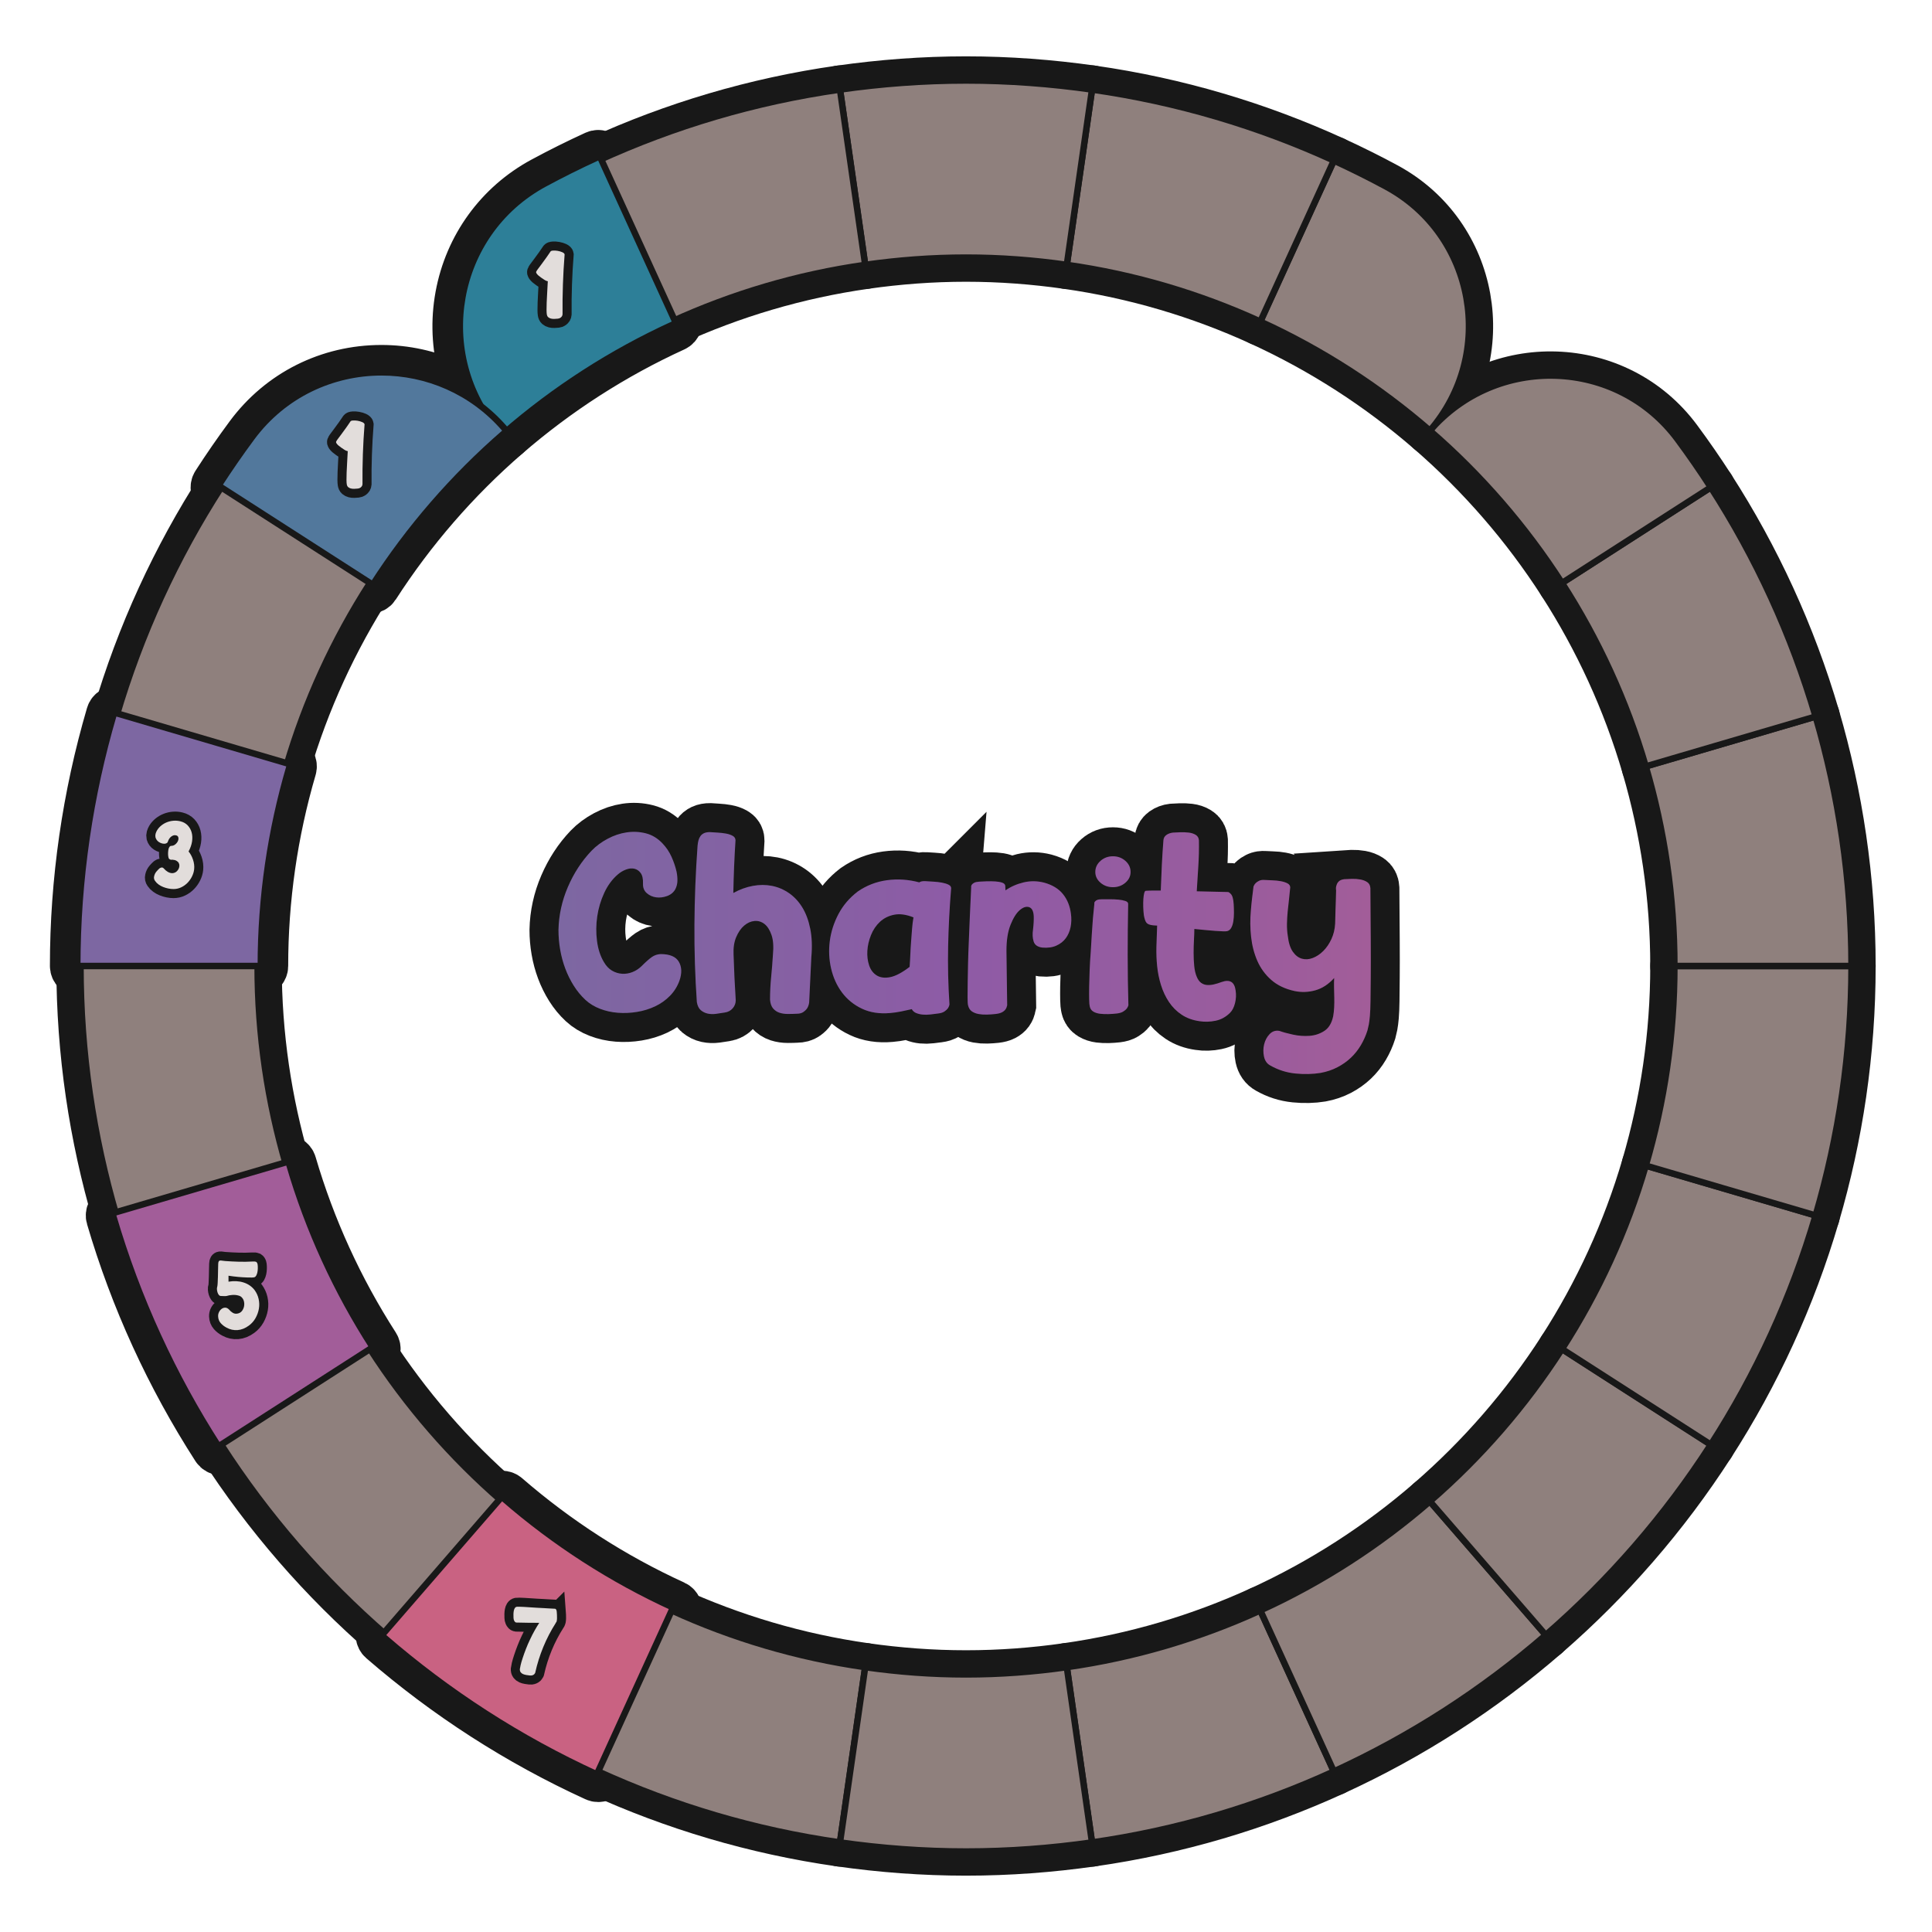 <?xml version="1.0" encoding="UTF-8"?>
<svg id="Layer_1" data-name="Layer 1" xmlns="http://www.w3.org/2000/svg" width="600" height="600" xmlns:xlink="http://www.w3.org/1999/xlink" viewBox="0 0 600 600">
  <defs>
    <linearGradient id="A4-3" data-name="A4" x1="173.439" y1="295.943" x2="425.716" y2="295.943" gradientUnits="userSpaceOnUse">
      <stop offset="0" stop-color="#7d67a2"/>
      <stop offset=".385" stop-color="#895ea4"/>
      <stop offset=".489" stop-color="#8e5ba6"/>
      <stop offset=".842" stop-color="#9a5c9d"/>
      <stop offset="1" stop-color="#a25d99"/>
    </linearGradient>
  </defs>
  <g id="pie_with_links_" data-name="pie (with links)">
    <g id="Pie">
      <g>
        <a xlink:href="https://www.notion.so/dmmnotes/paranoid-ae38b1e6af0c4dd08f61e0d8f6e9f05f?pvs=4">
          <path id="C8" d="M331.308,517.75l7.826,54.431c26.439-3.768,51.646-11.312,75.101-22.043l-22.833-49.997c-18.767,8.572-38.935,14.601-60.094,17.609Z" fill="none" stroke="#181818" stroke-linecap="round" stroke-linejoin="round" stroke-width="15"/>
        </a>
        <a xlink:href="https://www.notion.so/dmmnotes/menacing-a5bd7149286344deba45ec15e759e579?pvs=4">
          <path id="C7" d="M391.403,500.14l22.833,49.997c23.99-10.976,46.116-25.287,65.804-42.362l-35.973-41.516c-15.753,13.659-33.459,25.104-52.664,33.881Z" fill="none" stroke="#181818" stroke-linecap="round" stroke-linejoin="round" stroke-width="15"/>
        </a>
        <a xlink:href="https://www.notion.so/dmmnotes/seductively-obsessed-with-rescue-6fb5a68f6d334bc29ccccc16d8a4e56e?pvs=4">
          <path id="C6" d="M444.066,466.26l35.973,41.516c19.763-17.142,37.047-37.042,51.267-59.125l-46.224-29.705c-11.373,17.674-25.201,33.599-41.016,47.314Z" fill="none" stroke="#181818" stroke-linecap="round" stroke-linejoin="round" stroke-width="15"/>
        </a>
        <a xlink:href="https://www.notion.so/dmmnotes/punitively-obsessed-with-revenge-33d2e77f37774316b42bccf4a60f9688?pvs=4">
          <path id="C5" d="M485.083,418.946l46.224,29.705c14.048-21.809,25.088-45.719,32.552-71.175l-52.755-15.49c-5.962,20.378-14.789,39.51-26.02,56.96Z" fill="none" stroke="#181818" stroke-linecap="round" stroke-linejoin="round" stroke-width="15"/>
        </a>
        <a xlink:href="https://www.notion.so/dmmnotes/feigned-helpless-e79a94b0498c4e109a681b7f3dcdb088?pvs=4">
          <path id="C4" d="M520,300c0,21.538-3.142,42.322-8.897,61.985l52.755,15.49c7.208-24.583,11.142-50.563,11.142-77.475h-55Z" fill="none" stroke="#181818" stroke-linecap="round" stroke-linejoin="round" stroke-width="15"/>
        </a>
        <a xlink:href="https://www.notion.so/dmmnotes/aggressive-2d8ccce383534b9dbfc7b4b10b8a5d5c?pvs=4">
          <path id="C3" d="M520,300h55c0-26.912-3.934-52.895-11.142-77.475l-52.755,15.49c5.755,19.664,8.897,40.45,8.897,61.985Z" fill="none" stroke="#181818" stroke-linecap="round" stroke-linejoin="round" stroke-width="15"/>
        </a>
        <a xlink:href="https://www.notion.so/dmmnotes/disarming-086276e599884c86b9359acf831a8b20?pvs=4">
          <path id="C2" d="M511.103,238.015l52.755-15.49c-7.463-25.456-18.503-49.366-32.552-71.178l-46.224,29.708c11.231,17.451,20.056,36.585,26.02,56.96Z" fill="none" stroke="#181818" stroke-linecap="round" stroke-linejoin="round" stroke-width="15"/>
        </a>
        <a xlink:href="https://www.notion.so/dmmnotes/threatening-348fe6a52f7a4fe69f768e98c6586932?pvs=4">
          <path id="C1" d="M485.083,181.054l46.224-29.708c-3.273-5.083-6.709-10.05-10.3-14.895-18.775-25.33-56.294-26.538-76.94-2.709l-0.0 0c15.815,13.712,29.643,29.638,41.016,47.311Z" fill="none" stroke="#181818" stroke-linecap="round" stroke-linejoin="round" stroke-width="15"/>
        </a>
        <a xlink:href="https://www.notion.so/dmmnotes/complaining-acceptance-8b40401a720c493ba73f7cde1567cf3d?pvs=4">
          <path id="B5" d="M444.066,133.743l.028-.032c20.641-23.823,14.114-60.781-13.62-75.76-5.31-2.868-10.725-5.566-16.238-8.088l-22.833,50c19.204,8.774,36.91,20.222,52.664,33.881Z" fill="none" stroke="#181818" stroke-linecap="round" stroke-linejoin="round" stroke-width="15"/>
        </a>
        <a xlink:href="https://www.notion.so/dmmnotes/sentimental-bc554363322342b1b7ca4ccc02125049?pvs=4">
          <path id="B4" d="M391.403,99.862l22.833-50c-23.456-10.731-48.662-18.275-75.101-22.043l-7.826,54.433c21.159,3.008,41.328,9.034,60.094,17.609Z" fill="none" stroke="#181818" stroke-linecap="round" stroke-linejoin="round" stroke-width="15"/>
        </a>
        <a xlink:href="https://www.notion.so/dmmnotes/comfortably-balanced-e76dc615a8b947aa915377cd02fcf716?pvs=4">
          <path id="B3" d="M300,80c10.635,0,21.079.798,31.308,2.253l7.826-54.433c-12.789-1.823-25.843-2.82-39.134-2.82s-26.345.996-39.134,2.82l7.826,54.433c10.232-1.456,20.673-2.253,31.308-2.253Z" fill="none" stroke="#181818" stroke-linecap="round" stroke-linejoin="round" stroke-width="15"/>
        </a>
        <a xlink:href="https://www.notion.so/dmmnotes/accepting-317d81273fff4cd9817cdf4a88efd378?pvs=4">
          <path id="B2" d="M268.692,82.253l-7.826-54.433c-26.439,3.768-51.643,11.312-75.099,22.043l22.833,50c18.767-8.575,38.935-14.601,60.092-17.609Z" fill="none" stroke="#181818" stroke-linecap="round" stroke-linejoin="round" stroke-width="15"/>
        </a>
        <a xlink:href="https://www.notion.so/dmmnotes/distanced-from-past-2eabab7e9c77429f8e577f4e3e203653?pvs=4">
          <g id="B1">
            <path d="M155.937,134.74c-.278,0-.555-.115-.753-.342l-.024-.027c-10.103-11.659-14.303-27.051-11.528-42.231,2.751-15.047,12.018-27.83,25.426-35.071,5.329-2.877,10.811-5.607,16.294-8.114.132-.061.274-.091.416-.091.118,0,.236.021.349.062.249.093.45.281.561.522l22.833,49.999c.229.502.008,1.095-.494,1.324-18.976,8.671-36.614,20.018-52.424,33.725-.189.164-.423.244-.655.244Z" fill="none" stroke="#181818" stroke-linecap="round" stroke-linejoin="round" stroke-width="15"/>
            <path d="M185.768,49.863l22.833,50c-19.202,8.774-36.91,20.219-52.664,33.878l-.024-.028c-20.643-23.824-14.116-60.785,13.62-75.764,5.308-2.867,10.722-5.564,16.235-8.086M185.768,47.863c-.284,0-.568.061-.832.181-5.514,2.522-11.016,5.262-16.354,8.145-13.676,7.386-23.128,20.424-25.934,35.771-2.83,15.481,1.454,31.177,11.753,43.063.347.401.852.661,1.381.699.051.004.101.005.152.005.478,0,.95-.161,1.312-.475,15.736-13.644,33.294-24.938,52.185-33.57,1.004-.459,1.447-1.645.988-2.65l-22.833-50c-.22-.483-.624-.858-1.121-1.043-.226-.084-.462-.126-.698-.126h0Z" fill="none" stroke="#181818" stroke-linecap="round" stroke-linejoin="round" stroke-width="15"/>
          </g>
        </a>
        <a xlink:href="https://www.notion.so/dmmnotes/idealising-a52277f51ed14a42aae78081bb34b8be?pvs=4">
          <g id="A1">
            <path d="M114.919,182.055c-.185,0-.373-.051-.54-.159l-46.226-29.708c-.223-.143-.38-.369-.437-.629-.057-.259-.007-.53.136-.753,3.267-5.072,6.745-10.103,10.339-14.951,9.526-12.852,24.209-20.223,40.283-20.223,14.676,0,28.606,6.361,38.217,17.453.361.418.316,1.049-.101,1.411-15.798,13.701-29.536,29.548-40.831,47.1-.191.297-.513.459-.842.459Z" fill="none" stroke="#181818" stroke-linecap="round" stroke-linejoin="round" stroke-width="15"/>
            <path d="M118.475,116.632c13.748,0,27.55,5.67,37.461,17.109-15.815,13.715-29.643,29.64-41.016,47.314l-46.226-29.708c3.274-5.083,6.71-10.051,10.301-14.896,9.762-13.17,24.589-19.819,39.48-19.819M118.475,114.632c-16.394,0-31.37,7.519-41.087,20.628-3.608,4.867-7.099,9.916-10.376,15.005-.287.446-.386.988-.273,1.507s.427.971.873,1.258l46.226,29.708c.335.215.709.318,1.079.318.658,0,1.302-.324,1.684-.918,11.245-17.474,24.919-33.248,40.645-46.885.834-.724.924-1.986.201-2.821-9.801-11.311-24.006-17.799-38.973-17.799h0Z" fill="none" stroke="#181818" stroke-linecap="round" stroke-linejoin="round" stroke-width="15"/>
          </g>
        </a>
        <a xlink:href="https://www.notion.so/dmmnotes/distancing-9ac690cdca654729a17a5a255944e2d1?pvs=4">
          <path id="A2" d="M114.92,181.054l-46.226-29.708c-14.045,21.812-25.088,45.721-32.552,71.178l52.755,15.49c5.965-20.375,14.792-39.51,26.023-56.96Z" fill="none" stroke="#181818" stroke-linecap="round" stroke-linejoin="round" stroke-width="15"/>
        </a>
        <a xlink:href="https://www.notion.so/dmmnotes/compulsive-caregiving-9c380c0928294f41ae10764aa0dee886?pvs=4">
          <g id="A3">
            <path d="M25,301c-.552,0-1-.447-1-1,0-26.281,3.762-52.442,11.183-77.757.075-.255.247-.469.48-.597.148-.081.313-.122.479-.122.095,0,.189.014.282.04l52.755,15.49c.53.156.833.711.678,1.241-5.877,20.08-8.857,40.841-8.857,61.704,0,.553-.448,1-1,1H25Z" fill="none" stroke="#181818" stroke-linecap="round" stroke-linejoin="round" stroke-width="15"/>
            <path d="M36.142,222.525l52.755,15.49c-5.755,19.664-8.897,40.45-8.897,61.985H25c0-26.912,3.937-52.895,11.142-77.475M36.142,220.525c-.332,0-.662.083-.959.245-.466.254-.811.683-.96,1.193-7.447,25.406-11.223,51.661-11.223,78.038,0,1.105.896,2,2,2h55c1.104,0,2-.895,2-2,0-20.769,2.966-41.434,8.817-61.423.31-1.059-.297-2.17-1.356-2.481l-52.755-15.49c-.185-.054-.375-.081-.563-.081h0Z" fill="none" stroke="#181818" stroke-linecap="round" stroke-linejoin="round" stroke-width="15"/>
          </g>
        </a>
        <a xlink:href="https://www.notion.so/dmmnotes/compulsive-compliance-6d08b7ea9a424ce1a72b9184b7850414?pvs=4">
          <path id="A4" d="M80,300H25c0,26.912,3.937,52.895,11.142,77.475l52.755-15.49c-5.755-19.664-8.897-40.447-8.897-61.985Z" fill="none" stroke="#181818" stroke-linecap="round" stroke-linejoin="round" stroke-width="15"/>
        </a>
        <a xlink:href="https://www.notion.so/dmmnotes/sexual-supplementation-8e85f49046ef412aa229745abf7d38d3?pvs=4">
          <g id="A5">
            <path d="M68.695,449.65c-.329,0-.65-.162-.842-.459-14.284-22.181-25.276-46.215-32.67-71.435-.155-.529.148-1.085.678-1.241l52.755-15.49c.092-.026.187-.04.282-.04.166,0,.331.041.479.122.233.128.406.343.48.597,5.861,20.026,14.576,39.104,25.901,56.7.144.223.193.494.136.753-.056.26-.213.486-.437.629l-46.224,29.705c-.167.108-.354.159-.54.159Z" fill="none" stroke="#181818" stroke-linecap="round" stroke-linejoin="round" stroke-width="15"/>
            <path d="M88.897,361.985c5.965,20.378,14.789,39.51,26.02,56.96l-46.224,29.705c-14.045-21.809-25.088-45.719-32.552-71.175l52.755-15.49M88.897,359.985c-.189,0-.379.027-.563.081l-52.755,15.49c-1.06.311-1.667,1.422-1.356,2.482,7.421,25.312,18.453,49.434,32.789,71.695.382.594,1.026.917,1.683.917.37,0,.745-.103,1.079-.318l46.224-29.705c.446-.287.76-.74.873-1.258.113-.519.015-1.061-.272-1.507-11.273-17.517-19.948-36.506-25.783-56.44-.149-.509-.494-.938-.96-1.193-.297-.162-.627-.245-.959-.245h0Z" fill="none" stroke="#181818" stroke-linecap="round" stroke-linejoin="round" stroke-width="15"/>
          </g>
        </a>
        <a xlink:href="https://www.notion.so/dmmnotes/compulsive-isolated-self-reliance-b321873a73fa41aaaadd7192fde856a2?pvs=4">
          <path id="A6" d="M114.917,418.946l-46.224,29.705c14.22,22.083,31.504,41.983,51.27,59.125l35.973-41.516c-15.815-13.712-29.643-29.638-41.019-47.314Z" fill="none" stroke="#181818" stroke-linecap="round" stroke-linejoin="round" stroke-width="15"/>
        </a>
        <a xlink:href="https://www.notion.so/dmmnotes/delusional-idealization-743e2420b9994a48a7cab68190432e8a?pvs=4">
          <g id="A7">
            <path d="M185.768,551.138c-.142,0-.284-.03-.416-.091-23.902-10.935-46.122-25.239-66.043-42.516-.417-.362-.462-.993-.101-1.411l35.973-41.516c.174-.2.42-.323.685-.342.024-.002.048-.003.071-.003.24,0,.473.086.655.244,15.814,13.712,33.453,25.059,52.424,33.728.502.229.724.822.494,1.324l-22.833,49.997c-.11.242-.312.43-.561.522-.113.042-.231.062-.349.062Z" fill="none" stroke="#181818" stroke-linecap="round" stroke-linejoin="round" stroke-width="15"/>
            <path d="M155.937,466.26c15.753,13.659,33.462,25.107,52.664,33.881l-22.833,49.997c-23.993-10.976-46.116-25.287-65.804-42.362l35.973-41.516M155.937,464.26c-.047,0-.095.002-.142.005-.529.038-1.022.284-1.369.685l-35.973,41.516c-.723.835-.633,2.097.201,2.821,19.993,17.339,42.293,31.696,66.282,42.67.264.121.548.181.832.181.236,0,.473-.042.698-.126.497-.185.901-.561,1.121-1.043l22.833-49.997c.459-1.005.016-2.191-.988-2.65-18.886-8.63-36.444-19.925-52.185-33.573-.365-.316-.83-.489-1.31-.489h0Z" fill="none" stroke="#181818" stroke-linecap="round" stroke-linejoin="round" stroke-width="15"/>
          </g>
        </a>
        <a xlink:href="https://www.notion.so/dmmnotes/externally-assembled-self-994ecb0895b844409b931d74a045c162?pvs=4">
          <path id="A8" d="M208.6,500.14l-22.833,49.997c23.456,10.731,48.659,18.275,75.099,22.043l7.826-54.431c-21.157-3.008-41.325-9.034-60.092-17.609Z" fill="none" stroke="#181818" stroke-linecap="round" stroke-linejoin="round" stroke-width="15"/>
        </a>
        <a xlink:href="https://www.notion.so/dmmnotes/psychopathy-0fe4a3222d9f4fd097ab4546c9776768?pvs=4">
          <path id="AC" d="M300,520c-10.635,0-21.076-.795-31.308-2.25l-7.826,54.431c12.789,1.823,25.843,2.82,39.134,2.82s26.345-.996,39.134-2.82l-7.826-54.431c-10.229,1.456-20.673,2.25-31.308,2.25Z" fill="none" stroke="#181818" stroke-linecap="round" stroke-linejoin="round" stroke-width="15"/>
        </a>
      </g>
      <g>
        <a xlink:href="https://www.notion.so/dmmnotes/paranoid-ae38b1e6af0c4dd08f61e0d8f6e9f05f?pvs=4">
          <path id="C8-2" data-name="C8" d="M331.308,517.75l7.826,54.431c26.439-3.768,51.646-11.312,75.101-22.043l-22.833-49.997c-18.767,8.572-38.935,14.601-60.094,17.609Z" fill="#8f807d" stroke="#181818" stroke-linecap="round" stroke-linejoin="round" stroke-width="2"/>
        </a>
        <a xlink:href="https://www.notion.so/dmmnotes/menacing-a5bd7149286344deba45ec15e759e579?pvs=4">
          <path id="C7-2" data-name="C7" d="M391.403,500.14l22.833,49.997c23.99-10.976,46.116-25.287,65.804-42.362l-35.973-41.516c-15.753,13.659-33.459,25.104-52.664,33.881Z" fill="#8f807d" stroke="#181818" stroke-linecap="round" stroke-linejoin="round" stroke-width="2"/>
        </a>
        <a xlink:href="https://www.notion.so/dmmnotes/seductively-obsessed-with-rescue-6fb5a68f6d334bc29ccccc16d8a4e56e?pvs=4">
          <path id="C6-2" data-name="C6" d="M444.066,466.26l35.973,41.516c19.763-17.142,37.047-37.042,51.267-59.125l-46.224-29.705c-11.373,17.674-25.201,33.599-41.016,47.314Z" fill="#8f807d" stroke="#181818" stroke-linecap="round" stroke-linejoin="round" stroke-width="2"/>
        </a>
        <a xlink:href="https://www.notion.so/dmmnotes/punitively-obsessed-with-revenge-33d2e77f37774316b42bccf4a60f9688?pvs=4">
          <path id="C5-2" data-name="C5" d="M485.083,418.946l46.224,29.705c14.048-21.809,25.088-45.719,32.552-71.175l-52.755-15.49c-5.962,20.378-14.789,39.51-26.02,56.96Z" fill="#8f807d" stroke="#181818" stroke-linecap="round" stroke-linejoin="round" stroke-width="2"/>
        </a>
        <a xlink:href="https://www.notion.so/dmmnotes/feigned-helpless-e79a94b0498c4e109a681b7f3dcdb088?pvs=4">
          <path id="C4-2" data-name="C4" d="M520,300c0,21.538-3.142,42.322-8.897,61.985l52.755,15.49c7.208-24.583,11.142-50.563,11.142-77.475h-55Z" fill="#8f807d" stroke="#181818" stroke-linecap="round" stroke-linejoin="round" stroke-width="2"/>
        </a>
        <a xlink:href="https://www.notion.so/dmmnotes/aggressive-2d8ccce383534b9dbfc7b4b10b8a5d5c?pvs=4">
          <path id="C3-2" data-name="C3" d="M520,300h55c0-26.912-3.934-52.895-11.142-77.475l-52.755,15.49c5.755,19.664,8.897,40.45,8.897,61.985Z" fill="#8f807d" stroke="#181818" stroke-linecap="round" stroke-linejoin="round" stroke-width="2"/>
        </a>
        <a xlink:href="https://www.notion.so/dmmnotes/disarming-086276e599884c86b9359acf831a8b20?pvs=4">
          <path id="C2-2" data-name="C2" d="M511.103,238.015l52.755-15.49c-7.463-25.456-18.503-49.366-32.552-71.178l-46.224,29.708c11.231,17.451,20.056,36.585,26.02,56.96Z" fill="#8f807d" stroke="#181818" stroke-linecap="round" stroke-linejoin="round" stroke-width="2"/>
        </a>
        <a xlink:href="https://www.notion.so/dmmnotes/threatening-348fe6a52f7a4fe69f768e98c6586932?pvs=4">
          <path id="C1-2" data-name="C1" d="M485.083,181.054l46.224-29.708c-3.273-5.083-6.709-10.05-10.3-14.895-18.775-25.33-56.294-26.538-76.94-2.709l-0.0 0c15.815,13.712,29.643,29.638,41.016,47.311Z" fill="#8f807d" stroke="#181818" stroke-linecap="round" stroke-linejoin="round" stroke-width="2"/>
        </a>
        <a xlink:href="https://www.notion.so/dmmnotes/complaining-acceptance-8b40401a720c493ba73f7cde1567cf3d?pvs=4">
          <path id="B5-2" data-name="B5" d="M444.066,133.743l.028-.032c20.641-23.823,14.114-60.781-13.62-75.76-5.31-2.868-10.725-5.566-16.238-8.088l-22.833,50c19.204,8.774,36.91,20.222,52.664,33.881Z" fill="#8f807d" stroke="#181818" stroke-linecap="round" stroke-linejoin="round" stroke-width="2"/>
        </a>
        <a xlink:href="https://www.notion.so/dmmnotes/sentimental-bc554363322342b1b7ca4ccc02125049?pvs=4">
          <path id="B4-2" data-name="B4" d="M391.403,99.862l22.833-50c-23.456-10.731-48.662-18.275-75.101-22.043l-7.826,54.433c21.159,3.008,41.328,9.034,60.094,17.609Z" fill="#8f807d" stroke="#181818" stroke-linecap="round" stroke-linejoin="round" stroke-width="2"/>
        </a>
        <a xlink:href="https://www.notion.so/dmmnotes/comfortably-balanced-e76dc615a8b947aa915377cd02fcf716?pvs=4">
          <path id="B3-2" data-name="B3" d="M300,80c10.635,0,21.079.798,31.308,2.253l7.826-54.433c-12.789-1.823-25.843-2.82-39.134-2.82s-26.345.996-39.134,2.82l7.826,54.433c10.232-1.456,20.673-2.253,31.308-2.253Z" fill="#8f807d" stroke="#181818" stroke-linecap="round" stroke-linejoin="round" stroke-width="2"/>
        </a>
        <a xlink:href="https://www.notion.so/dmmnotes/accepting-317d81273fff4cd9817cdf4a88efd378?pvs=4">
          <path id="B2-2" data-name="B2" d="M268.692,82.253l-7.826-54.433c-26.439,3.768-51.643,11.312-75.099,22.043l22.833,50c18.767-8.575,38.935-14.601,60.092-17.609Z" fill="#8f807d" stroke="#181818" stroke-linecap="round" stroke-linejoin="round" stroke-width="2"/>
        </a>
        <a xlink:href="https://www.notion.so/dmmnotes/distanced-from-past-2eabab7e9c77429f8e577f4e3e203653?pvs=4">
          <g id="B1-2" data-name="B1">
            <path d="M155.937,134.74c-.278,0-.555-.115-.753-.342l-.024-.027c-10.103-11.659-14.303-27.051-11.528-42.231,2.751-15.047,12.018-27.83,25.426-35.071,5.329-2.877,10.811-5.607,16.294-8.114.132-.061.274-.091.416-.091.118,0,.236.021.349.062.249.093.45.281.561.522l22.833,49.999c.229.502.008,1.095-.494,1.324-18.976,8.671-36.614,20.018-52.424,33.725-.189.164-.423.244-.655.244Z" fill="#2d7f98" stroke-width="0"/>
            <path d="M185.768,49.863l22.833,50c-19.202,8.774-36.91,20.219-52.664,33.878l-.024-.028c-20.643-23.824-14.116-60.785,13.62-75.764,5.308-2.867,10.722-5.564,16.235-8.086M185.768,47.863c-.284,0-.568.061-.832.181-5.514,2.522-11.016,5.262-16.354,8.145-13.676,7.386-23.128,20.424-25.934,35.771-2.83,15.481,1.454,31.177,11.753,43.063.347.401.852.661,1.381.699.051.004.101.005.152.005.478,0,.95-.161,1.312-.475,15.736-13.644,33.294-24.938,52.185-33.57,1.004-.459,1.447-1.645.988-2.65l-22.833-50c-.22-.483-.624-.858-1.121-1.043-.226-.084-.462-.126-.698-.126h0Z" fill="#181818" stroke-width="0"/>
          </g>
        </a>
        <a xlink:href="https://www.notion.so/dmmnotes/idealising-a52277f51ed14a42aae78081bb34b8be?pvs=4">
          <g id="A1-2" data-name="A1">
            <path d="M114.919,182.055c-.185,0-.373-.051-.54-.159l-46.226-29.708c-.223-.143-.38-.369-.437-.629-.057-.259-.007-.53.136-.753,3.267-5.072,6.745-10.103,10.339-14.951,9.526-12.852,24.209-20.223,40.283-20.223,14.676,0,28.606,6.361,38.217,17.453.361.418.316,1.049-.101,1.411-15.798,13.701-29.536,29.548-40.831,47.1-.191.297-.513.459-.842.459Z" fill="#52789c" stroke-width="0"/>
            <path d="M118.475,116.632c13.748,0,27.55,5.67,37.461,17.109-15.815,13.715-29.643,29.64-41.016,47.314l-46.226-29.708c3.274-5.083,6.71-10.051,10.301-14.896,9.762-13.17,24.589-19.819,39.48-19.819M118.475,114.632c-16.394,0-31.37,7.519-41.087,20.628-3.608,4.867-7.099,9.916-10.376,15.005-.287.446-.386.988-.273,1.507s.427.971.873,1.258l46.226,29.708c.335.215.709.318,1.079.318.658,0,1.302-.324,1.684-.918,11.245-17.474,24.919-33.248,40.645-46.885.834-.724.924-1.986.201-2.821-9.801-11.311-24.006-17.799-38.973-17.799h0Z" fill="#181818" stroke-width="0"/>
          </g>
        </a>
        <a xlink:href="https://www.notion.so/dmmnotes/distancing-9ac690cdca654729a17a5a255944e2d1?pvs=4">
          <path id="A2-2" data-name="A2" d="M114.92,181.054l-46.226-29.708c-14.045,21.812-25.088,45.721-32.552,71.178l52.755,15.49c5.965-20.375,14.792-39.51,26.023-56.96Z" fill="#8f807d" stroke="#181818" stroke-linecap="round" stroke-linejoin="round" stroke-width="2"/>
        </a>
        <a xlink:href="https://www.notion.so/dmmnotes/compulsive-caregiving-9c380c0928294f41ae10764aa0dee886?pvs=4">
          <g id="A3-2" data-name="A3">
            <path d="M25,301c-.552,0-1-.447-1-1,0-26.281,3.762-52.442,11.183-77.757.075-.255.247-.469.48-.597.148-.081.313-.122.479-.122.095,0,.189.014.282.04l52.755,15.49c.53.156.833.711.678,1.241-5.877,20.08-8.857,40.841-8.857,61.704,0,.553-.448,1-1,1H25Z" fill="#7d67a2" stroke-width="0"/>
            <path d="M36.142,222.525l52.755,15.49c-5.755,19.664-8.897,40.45-8.897,61.985H25c0-26.912,3.937-52.895,11.142-77.475M36.142,220.525c-.332,0-.662.083-.959.245-.466.254-.811.683-.96,1.193-7.447,25.406-11.223,51.661-11.223,78.038,0,1.105.896,2,2,2h55c1.104,0,2-.895,2-2,0-20.769,2.966-41.434,8.817-61.423.31-1.059-.297-2.17-1.356-2.481l-52.755-15.49c-.185-.054-.375-.081-.563-.081h0Z" fill="#181818" stroke-width="0"/>
          </g>
        </a>
        <a xlink:href="https://www.notion.so/dmmnotes/compulsive-compliance-6d08b7ea9a424ce1a72b9184b7850414?pvs=4">
          <path id="A4-2" data-name="A4" d="M80,300H25c0,26.912,3.937,52.895,11.142,77.475l52.755-15.49c-5.755-19.664-8.897-40.447-8.897-61.985Z" fill="#8f807d" stroke="#181818" stroke-linecap="round" stroke-linejoin="round" stroke-width="2"/>
        </a>
        <a xlink:href="https://www.notion.so/dmmnotes/sexual-supplementation-8e85f49046ef412aa229745abf7d38d3?pvs=4">
          <g id="A5-2" data-name="A5">
            <path d="M68.695,449.65c-.329,0-.65-.162-.842-.459-14.284-22.181-25.276-46.215-32.67-71.435-.155-.529.148-1.085.678-1.241l52.755-15.49c.092-.026.187-.04.282-.04.166,0,.331.041.479.122.233.128.406.343.48.597,5.861,20.026,14.576,39.104,25.901,56.7.144.223.193.494.136.753-.056.26-.213.486-.437.629l-46.224,29.705c-.167.108-.354.159-.54.159Z" fill="#a25d99" stroke-width="0"/>
            <path d="M88.897,361.985c5.965,20.378,14.789,39.51,26.02,56.96l-46.224,29.705c-14.045-21.809-25.088-45.719-32.552-71.175l52.755-15.49M88.897,359.985c-.189,0-.379.027-.563.081l-52.755,15.49c-1.06.311-1.667,1.422-1.356,2.482,7.421,25.312,18.453,49.434,32.789,71.695.382.594,1.026.917,1.683.917.37,0,.745-.103,1.079-.318l46.224-29.705c.446-.287.76-.74.873-1.258.113-.519.015-1.061-.272-1.507-11.273-17.517-19.948-36.506-25.783-56.44-.149-.509-.494-.938-.96-1.193-.297-.162-.627-.245-.959-.245h0Z" fill="#181818" stroke-width="0"/>
          </g>
        </a>
        <a xlink:href="https://www.notion.so/dmmnotes/compulsive-isolated-self-reliance-b321873a73fa41aaaadd7192fde856a2?pvs=4">
          <path id="A6-2" data-name="A6" d="M114.917,418.946l-46.224,29.705c14.22,22.083,31.504,41.983,51.27,59.125l35.973-41.516c-15.815-13.712-29.643-29.638-41.019-47.314Z" fill="#8f807d" stroke="#181818" stroke-linecap="round" stroke-linejoin="round" stroke-width="2"/>
        </a>
        <a xlink:href="https://www.notion.so/dmmnotes/delusional-idealization-743e2420b9994a48a7cab68190432e8a?pvs=4">
          <g id="A7-2" data-name="A7">
            <path d="M185.768,551.138c-.142,0-.284-.03-.416-.091-23.902-10.935-46.122-25.239-66.043-42.516-.417-.362-.462-.993-.101-1.411l35.973-41.516c.174-.2.42-.323.685-.342.024-.002.048-.003.071-.003.24,0,.473.086.655.244,15.814,13.712,33.453,25.059,52.424,33.728.502.229.724.822.494,1.324l-22.833,49.997c-.11.242-.312.43-.561.522-.113.042-.231.062-.349.062Z" fill="#c96282" stroke-width="0"/>
            <path d="M155.937,466.26c15.753,13.659,33.462,25.107,52.664,33.881l-22.833,49.997c-23.993-10.976-46.116-25.287-65.804-42.362l35.973-41.516M155.937,464.26c-.047,0-.095.002-.142.005-.529.038-1.022.284-1.369.685l-35.973,41.516c-.723.835-.633,2.097.201,2.821,19.993,17.339,42.293,31.696,66.282,42.67.264.121.548.181.832.181.236,0,.473-.042.698-.126.497-.185.901-.561,1.121-1.043l22.833-49.997c.459-1.005.016-2.191-.988-2.65-18.886-8.63-36.444-19.925-52.185-33.573-.365-.316-.83-.489-1.31-.489h0Z" fill="#181818" stroke-width="0"/>
          </g>
        </a>
        <a xlink:href="https://www.notion.so/dmmnotes/externally-assembled-self-994ecb0895b844409b931d74a045c162?pvs=4">
          <path id="A8-2" data-name="A8" d="M208.6,500.14l-22.833,49.997c23.456,10.731,48.659,18.275,75.099,22.043l7.826-54.431c-21.157-3.008-41.325-9.034-60.092-17.609Z" fill="#8f807d" stroke="#181818" stroke-linecap="round" stroke-linejoin="round" stroke-width="2"/>
        </a>
        <a xlink:href="https://www.notion.so/dmmnotes/psychopathy-0fe4a3222d9f4fd097ab4546c9776768?pvs=4">
          <path id="AC-2" data-name="AC" d="M300,520c-10.635,0-21.076-.795-31.308-2.25l-7.826,54.431c12.789,1.823,25.843,2.82,39.134,2.82s26.345-.996,39.134-2.82l-7.826-54.431c-10.229,1.456-20.673,2.25-31.308,2.25Z" fill="#8f807d" stroke="#181818" stroke-linecap="round" stroke-linejoin="round" stroke-width="2"/>
        </a>
      </g>
    </g>
  </g>
  <g id="pie_with_links_-3" data-name="pie (with links)">
    <a xlink:href="https://www.notion.so/dmmnotes/charity-focused-ba6dcc777eff4443ad54716d0de9b841?pvs=4">
      <g>
        <g>
          <path d="M199.689,274.4c.05-1.45-.188-2.537-.712-3.263-.525-.724-1.188-1.174-1.988-1.35-.8-.175-1.663-.087-2.587.262-.926.351-1.763.851-2.513,1.5-1.751,1.5-3.163,3.413-4.237,5.738-1.076,2.325-1.8,4.762-2.175,7.312-.375,2.55-.401,5.088-.075,7.612.324,2.525,1.037,4.713,2.138,6.562.699,1.2,1.537,2.088,2.512,2.663.975.575,2.012.9,3.113.975,1.099.075,2.187-.1,3.262-.525,1.075-.424,2.037-1.062,2.887-1.912,1.3-1.3,2.35-2.225,3.15-2.775.799-.549,1.699-.85,2.7-.9,2.85,0,4.736.8,5.662,2.4.925,1.601.987,3.551.188,5.85-.65,1.8-1.638,3.375-2.962,4.725-1.326,1.35-2.863,2.438-4.613,3.263-1.75.825-3.625,1.4-5.625,1.725-2,.325-3.975.413-5.925.263s-3.8-.562-5.55-1.237c-1.751-.675-3.251-1.587-4.5-2.738-1.4-1.299-2.625-2.787-3.675-4.462-1.05-1.675-1.926-3.45-2.625-5.325-.701-1.875-1.226-3.825-1.575-5.85-.351-2.025-.525-4.062-.525-6.113.1-4.6,1.075-9.049,2.925-13.35,1.849-4.299,4.299-8.049,7.35-11.25,1.399-1.449,3.062-2.687,4.987-3.712,1.924-1.024,3.9-1.688,5.925-1.987,2.025-.3,4.013-.199,5.963.3,1.95.5,3.675,1.55,5.175,3.15,1.149,1.2,2.074,2.576,2.775,4.125.699,1.551,1.225,3.101,1.575,4.65.199,1.0.287,1.95.262,2.85-.025.9-.237,1.751-.637,2.55-.551,1-1.4,1.713-2.55,2.137-1.15.426-2.287.562-3.412.413s-2.1-.587-2.925-1.312c-.825-.724-1.213-1.712-1.163-2.962Z" fill="none" stroke="#181818" stroke-width="18"/>
          <path d="M227.738,277.325c2-1.099,4.024-1.837,6.075-2.212,2.05-.375,4.024-.375,5.925,0,1.9.375,3.662,1.125,5.288,2.25,1.624,1.125,3,2.601,4.125,4.425,1.125,1.826,1.95,4.038,2.475,6.637.525,2.601.638,5.55.338,8.85l-.675,14.1c-.101.65-.3,1.226-.6,1.725-.251.4-.638.787-1.162,1.162-.525.375-1.213.562-2.062.562-.9.049-1.826.075-2.775.075-.95,0-1.812-.125-2.587-.375-.776-.25-1.438-.687-1.988-1.312-.551-.625-.875-1.538-.975-2.737,0-2.35.112-4.662.337-6.938.225-2.275.413-4.613.562-7.013.25-2.55.1-4.612-.45-6.188-.551-1.575-1.288-2.712-2.213-3.413-.926-.7-1.95-1-3.075-.9-1.125.101-2.188.575-3.188,1.425-1.0.851-1.825,2.038-2.475,3.562-.65,1.526-.926,3.338-.825,5.438.15,4.851.375,9.576.675,14.175,0,.95-.312,1.788-.938,2.512-.625.726-1.438,1.163-2.438,1.312-.899.15-1.812.287-2.737.413-.926.125-1.788.1-2.587-.075-.8-.176-1.513-.525-2.137-1.05-.626-.525-1.039-1.362-1.238-2.512-.551-7.9-.8-15.912-.75-24.038.049-8.125.375-16.312.975-24.562.049-.55.137-1.075.263-1.575.124-.499.324-.949.6-1.35.274-.399.649-.712,1.125-.938.475-.225,1.088-.337,1.838-.337.649.05,1.437.101,2.362.15.925.051,1.8.15,2.625.3s1.524.388,2.1.712c.574.326.863.788.863,1.388-.35,5.45-.576,10.9-.675,16.35Z" fill="none" stroke="#181818" stroke-width="18"/>
          <path d="M295.388,275.825c-.5,6.051-.813,12.063-.938,18.038-.125,5.976.012,11.988.413,18.038-.05.401-.2.8-.45,1.2-.251.35-.613.688-1.088,1.012-.476.326-1.138.537-1.987.638-.75.1-1.55.199-2.4.3-.851.1-1.65.113-2.4.038s-1.425-.238-2.025-.487c-.6-.25-1.05-.649-1.35-1.2-1.101.251-2.201.487-3.3.712-1.1.225-2.225.388-3.375.488-3.35.3-6.288-.15-8.812-1.35-2.525-1.2-4.588-2.875-6.188-5.025-1.601-2.149-2.726-4.625-3.375-7.425-.65-2.799-.788-5.649-.413-8.55.375-2.899,1.275-5.7,2.7-8.4,1.425-2.7,3.413-5.025,5.962-6.975,2.75-1.9,5.787-3.075,9.113-3.525,3.324-.45,6.662-.225,10.012.675.4-.3,1.05-.424,1.95-.375.7.05,1.512.101,2.438.15.924.05,1.8.15,2.625.3.825.15,1.512.363,2.062.637.549.275.825.638.825,1.087ZM283.688,284.9c-2.25-.9-4.25-1.174-6-.825-1.751.351-3.225,1.088-4.425,2.213-1.2,1.125-2.125,2.5-2.775,4.125-.65,1.625-1.025,3.25-1.125,4.875-.101,1.625.087,3.138.562,4.537.475,1.4,1.262,2.438,2.363,3.113,1.099.675,2.486.851,4.162.525,1.675-.325,3.687-1.388,6.038-3.188.1-1.3.175-2.587.225-3.862.049-1.275.124-2.562.225-3.863.1-1.35.199-2.674.3-3.975.1-1.299.25-2.524.45-3.675Z" fill="none" stroke="#181818" stroke-width="18"/>
          <path d="M332.587,283.775c.199,1.451.162,2.838-.112,4.163-.275,1.325-.776,2.475-1.5,3.45-.726.975-1.701,1.738-2.925,2.288-1.226.551-2.688.75-4.387.6-1.451-.199-2.338-.837-2.663-1.913-.326-1.075-.388-2.288-.188-3.637.199-1.699.274-3.125.225-4.275-.101-1.549-.588-2.462-1.463-2.737-.875-.274-1.837.038-2.887.938-1.05.9-2,2.413-2.85,4.538-.851,2.125-1.275,4.813-1.275,8.062l.225,16.95c-.101.5-.275.926-.525,1.275-.25.35-.613.65-1.087.9-.476.25-1.138.424-1.987.525-.9.1-1.813.162-2.738.188-.926.024-1.788-.038-2.587-.188-.8-.15-1.488-.424-2.062-.825-.575-.399-.963-1.024-1.163-1.875-.101-.399-.15-1.225-.15-2.475,0-1.25.012-2.775.038-4.575.024-1.8.062-3.788.112-5.962.049-2.175.125-4.362.225-6.562.199-5.149.45-10.849.75-17.1-.05-.3.025-.574.225-.825.15-.199.387-.387.712-.562.325-.174.837-.287,1.538-.337.649-.049,1.437-.086,2.362-.112.925-.025,1.8-.012,2.625.038.825.05,1.538.176,2.138.375.6.2.925.525.975.975l.075,1.425c1.65-1.15,3.525-1.975,5.625-2.475,2.1-.499,4.225-.475,6.375.075,2.55.701,4.5,1.888,5.85,3.562,1.35,1.676,2.175,3.712,2.475,6.112Z" fill="none" stroke="#181818" stroke-width="18"/>
          <path d="M350.361,280.7c-.101,5.301-.15,10.563-.15,15.788,0,5.226.075,10.462.226,15.712-.101.351-.275.701-.525,1.05-.251.3-.613.6-1.087.9-.476.3-1.138.499-1.988.6-.851.1-1.737.162-2.662.188-.926.024-1.788-.013-2.588-.113-.8-.101-1.488-.324-2.062-.675-.575-.349-.938-.874-1.087-1.575-.101-.349-.163-1.074-.188-2.175-.026-1.099-.026-2.425,0-3.975.024-1.549.075-3.262.149-5.137.075-1.875.188-3.762.338-5.663.1-1.9.212-3.75.337-5.55.125-1.8.237-3.399.337-4.8.15-1.65.3-3.175.45-4.575-.051-.3.024-.549.225-.75.15-.199.387-.362.713-.487.324-.124.837-.188,1.537-.188h2.4c.9,0,1.763.038,2.587.112.825.075,1.538.213,2.137.413.601.201.9.5.9.9ZM351.111,270.8c0,1.301-.538,2.413-1.612,3.337-1.076.926-2.363,1.388-3.863,1.388s-2.788-.462-3.863-1.388c-1.075-.924-1.612-2.037-1.612-3.337,0-1.35.537-2.5,1.612-3.45,1.075-.949,2.363-1.425,3.863-1.425s2.787.476,3.863,1.425c1.074.95,1.612,2.1,1.612,3.45Z" fill="none" stroke="#181818" stroke-width="18"/>
          <path d="M371.661,303.35c.349.851.799,1.475,1.35,1.875.55.4,1.163.625,1.838.675.675.05,1.388-.012,2.138-.188.75-.175,1.524-.413,2.325-.712,2.599-.949,4.075-.075,4.425,2.625.199,1.301.137,2.6-.188,3.9-.326,1.301-.838,2.3-1.538,3-1.301,1.3-2.801,2.125-4.5,2.475-1.7.349-3.35.399-4.95.15-2.15-.3-4.012-.975-5.587-2.025-1.575-1.05-2.888-2.363-3.938-3.938-1.05-1.575-1.875-3.325-2.475-5.25-.6-1.924-1-3.887-1.2-5.888-.201-1.95-.275-3.938-.226-5.962s.125-4.237.226-6.638c-.251,0-.463-.012-.638-.037-.176-.025-.363-.038-.562-.038-1.05-.1-1.751-.362-2.1-.788-.35-.424-.625-1.212-.825-2.362-.101-.799-.163-1.65-.188-2.55-.026-.9-.013-1.725.037-2.475.049-.75.137-1.361.263-1.837.124-.475.287-.712.487-.712.75-.049,1.512-.075,2.288-.075h2.363c.1-2.85.212-5.524.337-8.025.125-2.5.287-5.025.488-7.575.049-.7.349-1.25.9-1.65.55-.399,1.225-.649,2.025-.75.649-.049,1.437-.086,2.362-.112.925-.024,1.8.013,2.625.112.825.101,1.537.338,2.138.713.6.375.924.938.975,1.688.049,2.75-.013,5.438-.188,8.062-.176,2.625-.337,5.212-.487,7.762,1.6.05,3.212.088,4.837.113,1.625.025,3.262.063,4.913.112.3.101.574.3.825.6.249.25.45.637.6,1.163.15.525.25,1.213.3,2.062.05.851.075,1.738.075,2.662,0,.926-.063,1.789-.188,2.588-.125.8-.337,1.475-.638,2.025-.3.551-.725.9-1.274,1.05-.501.101-1.714.075-3.638-.075-1.926-.15-4.113-.35-6.562-.6,0,.95-.038,2.075-.112,3.375-.075,1.301-.113,2.651-.113,4.05,0,1.4.062,2.75.188,4.05.125,1.301.387,2.426.788,3.375Z" fill="none" stroke="#181818" stroke-width="18"/>
          <path d="M417.353,273.05c.704-.049,1.522-.086,2.454-.112.932-.025,1.813.038,2.644.188.831.15,1.548.425,2.153.825.604.401.932,1.025.982,1.875.049,6.3.086,11.7.112,16.2.025,4.5.025,8.288,0,11.362-.026,3.075-.05,5.576-.075,7.5-.026,1.926-.088,3.463-.189,4.613-.101,1.149-.214,2.049-.34,2.7-.126.649-.265,1.25-.415,1.8-.504,1.6-1.184,3.124-2.039,4.575-.855,1.45-1.888,2.75-3.096,3.9-1.208,1.149-2.604,2.137-4.186,2.962-1.582.825-3.323,1.412-5.223,1.762-2.45.4-5.062.462-7.837.188-2.775-.275-5.388-1.113-7.837-2.512-1.001-.551-1.638-1.462-1.913-2.738-.275-1.275-.263-2.538.038-3.787.3-1.25.862-2.313,1.688-3.188.825-.875,1.837-1.213,3.038-1.013,1.099.399,2.512.788,4.237,1.163s3.437.499,5.138.375c1.699-.125,3.236-.638,4.612-1.538,1.375-.9,2.288-2.426,2.737-4.575.15-.851.25-1.762.3-2.737.049-.975.062-1.975.038-3-.026-1.024-.051-2.062-.075-3.112-.026-1.05-.013-2.05.038-3-1.751,1.95-3.701,3.225-5.85,3.825-2.15.6-4.301.675-6.45.225-2.951-.649-5.362-1.8-7.237-3.45-1.875-1.65-3.313-3.611-4.312-5.887-1.001-2.275-1.65-4.763-1.95-7.462-.3-2.7-.326-5.425-.075-8.175.1-1.299.225-2.575.375-3.825.15-1.25.3-2.475.45-3.675.15-.399.375-.75.675-1.05.25-.25.6-.488,1.05-.712.45-.225,1.024-.312,1.725-.263.649.05,1.437.088,2.362.112.925.026,1.8.113,2.625.263.825.15,1.525.375,2.1.675.574.3.863.726.863,1.275-.101,1.2-.225,2.426-.375,3.675-.15,1.25-.289,2.513-.413,3.788-.125,1.275-.201,2.55-.225,3.825-.026,1.275.062,2.539.263,3.788.25,2.15.774,3.788,1.575,4.913.799,1.125,1.737,1.837,2.812,2.138,1.075.3,2.2.225,3.375-.225,1.174-.45,2.262-1.174,3.263-2.175 1-1,1.837-2.224,2.512-3.675.675-1.45,1.062-3.049,1.163-4.8.049-1.549.087-2.963.113-4.238.024-1.275.062-2.362.112-3.262.049-1.05.075-2.0.075-2.85-.101-.6-.051-1.15.151-1.65.101-.4.327-.775.68-1.125.352-.35.881-.574,1.587-.675Z" fill="none" stroke="#181818" stroke-width="18"/>
        </g>
        <g>
          <path d="M199.689,274.4c.05-1.45-.188-2.537-.712-3.263-.525-.724-1.188-1.174-1.988-1.35-.8-.175-1.663-.087-2.587.262-.926.351-1.763.851-2.513,1.5-1.751,1.5-3.163,3.413-4.237,5.738-1.076,2.325-1.8,4.762-2.175,7.312-.375,2.55-.401,5.088-.075,7.612.324,2.525,1.037,4.713,2.138,6.562.699,1.2,1.537,2.088,2.512,2.663.975.575,2.012.9,3.113.975,1.099.075,2.187-.1,3.262-.525,1.075-.424,2.037-1.062,2.887-1.912,1.3-1.3,2.35-2.225,3.15-2.775.799-.549,1.699-.85,2.7-.9,2.85,0,4.736.8,5.662,2.4.925,1.601.987,3.551.188,5.85-.65,1.8-1.638,3.375-2.962,4.725-1.326,1.35-2.863,2.438-4.613,3.263-1.75.825-3.625,1.4-5.625,1.725-2,.325-3.975.413-5.925.263s-3.8-.562-5.55-1.237c-1.751-.675-3.251-1.587-4.5-2.738-1.4-1.299-2.625-2.787-3.675-4.462-1.05-1.675-1.926-3.45-2.625-5.325-.701-1.875-1.226-3.825-1.575-5.85-.351-2.025-.525-4.062-.525-6.113.1-4.6,1.075-9.049,2.925-13.35,1.849-4.299,4.299-8.049,7.35-11.25,1.399-1.449,3.062-2.687,4.987-3.712,1.924-1.024,3.9-1.688,5.925-1.987,2.025-.3,4.013-.199,5.963.3,1.95.5,3.675,1.55,5.175,3.15,1.149,1.2,2.074,2.576,2.775,4.125.699,1.551,1.225,3.101,1.575,4.65.199,1.0.287,1.95.262,2.85-.025.9-.237,1.751-.637,2.55-.551,1-1.4,1.713-2.55,2.137-1.15.426-2.287.562-3.412.413s-2.1-.587-2.925-1.312c-.825-.724-1.213-1.712-1.163-2.962Z" fill="#231f20" stroke-width="0"/>
          <path d="M227.738,277.325c2-1.099,4.024-1.837,6.075-2.212,2.05-.375,4.024-.375,5.925,0,1.9.375,3.662,1.125,5.288,2.25,1.624,1.125,3,2.601,4.125,4.425,1.125,1.826,1.95,4.038,2.475,6.637.525,2.601.638,5.55.338,8.85l-.675,14.1c-.101.65-.3,1.226-.6,1.725-.251.4-.638.787-1.162,1.162-.525.375-1.213.562-2.062.562-.9.049-1.826.075-2.775.075-.95,0-1.812-.125-2.587-.375-.776-.25-1.438-.687-1.988-1.312-.551-.625-.875-1.538-.975-2.737,0-2.35.112-4.662.337-6.938.225-2.275.413-4.613.562-7.013.25-2.55.1-4.612-.45-6.188-.551-1.575-1.288-2.712-2.213-3.413-.926-.7-1.95-1-3.075-.9-1.125.101-2.188.575-3.188,1.425-1.0.851-1.825,2.038-2.475,3.562-.65,1.526-.926,3.338-.825,5.438.15,4.851.375,9.576.675,14.175,0,.95-.312,1.788-.938,2.512-.625.726-1.438,1.163-2.438,1.312-.899.15-1.812.287-2.737.413-.926.125-1.788.1-2.587-.075-.8-.176-1.513-.525-2.137-1.05-.626-.525-1.039-1.362-1.238-2.512-.551-7.9-.8-15.912-.75-24.038.049-8.125.375-16.312.975-24.562.049-.55.137-1.075.263-1.575.124-.499.324-.949.6-1.35.274-.399.649-.712,1.125-.938.475-.225,1.088-.337,1.838-.337.649.05,1.437.101,2.362.15.925.051,1.8.15,2.625.3s1.524.388,2.1.712c.574.326.863.788.863,1.388-.35,5.45-.576,10.9-.675,16.35Z" fill="#231f20" stroke-width="0"/>
          <path d="M295.388,275.825c-.5,6.051-.813,12.063-.938,18.038-.125,5.976.012,11.988.413,18.038-.05.401-.2.8-.45,1.2-.251.35-.613.688-1.088,1.012-.476.326-1.138.537-1.987.638-.75.1-1.55.199-2.4.3-.851.1-1.65.113-2.4.038s-1.425-.238-2.025-.487c-.6-.25-1.05-.649-1.35-1.2-1.101.251-2.201.487-3.3.712-1.1.225-2.225.388-3.375.488-3.35.3-6.288-.15-8.812-1.35-2.525-1.2-4.588-2.875-6.188-5.025-1.601-2.149-2.726-4.625-3.375-7.425-.65-2.799-.788-5.649-.413-8.55.375-2.899,1.275-5.7,2.7-8.4,1.425-2.7,3.413-5.025,5.962-6.975,2.75-1.9,5.787-3.075,9.113-3.525,3.324-.45,6.662-.225,10.012.675.4-.3,1.05-.424,1.95-.375.7.05,1.512.101,2.438.15.924.05,1.8.15,2.625.3.825.15,1.512.363,2.062.637.549.275.825.638.825,1.087ZM283.688,284.9c-2.25-.9-4.25-1.174-6-.825-1.751.351-3.225,1.088-4.425,2.213-1.2,1.125-2.125,2.5-2.775,4.125-.65,1.625-1.025,3.25-1.125,4.875-.101,1.625.087,3.138.562,4.537.475,1.4,1.262,2.438,2.363,3.113,1.099.675,2.486.851,4.162.525,1.675-.325,3.687-1.388,6.038-3.188.1-1.3.175-2.587.225-3.862.049-1.275.124-2.562.225-3.863.1-1.35.199-2.674.3-3.975.1-1.299.25-2.524.45-3.675Z" fill="#231f20" stroke-width="0"/>
          <path d="M332.587,283.775c.199,1.451.162,2.838-.112,4.163-.275,1.325-.776,2.475-1.5,3.45-.726.975-1.701,1.738-2.925,2.288-1.226.551-2.688.75-4.387.6-1.451-.199-2.338-.837-2.663-1.913-.326-1.075-.388-2.288-.188-3.637.199-1.699.274-3.125.225-4.275-.101-1.549-.588-2.462-1.463-2.737-.875-.274-1.837.038-2.887.938-1.05.9-2,2.413-2.85,4.538-.851,2.125-1.275,4.813-1.275,8.062l.225,16.95c-.101.5-.275.926-.525,1.275-.25.35-.613.65-1.087.9-.476.25-1.138.424-1.987.525-.9.1-1.813.162-2.738.188-.926.024-1.788-.038-2.587-.188-.8-.15-1.488-.424-2.062-.825-.575-.399-.963-1.024-1.163-1.875-.101-.399-.15-1.225-.15-2.475,0-1.25.012-2.775.038-4.575.024-1.8.062-3.788.112-5.962.049-2.175.125-4.362.225-6.562.199-5.149.45-10.849.75-17.1-.05-.3.025-.574.225-.825.15-.199.387-.387.712-.562.325-.174.837-.287,1.538-.337.649-.049,1.437-.086,2.362-.112.925-.025,1.8-.012,2.625.038.825.05,1.538.176,2.138.375.6.2.925.525.975.975l.075,1.425c1.65-1.15,3.525-1.975,5.625-2.475,2.1-.499,4.225-.475,6.375.075,2.55.701,4.5,1.888,5.85,3.562,1.35,1.676,2.175,3.712,2.475,6.112Z" fill="#231f20" stroke-width="0"/>
          <path d="M350.361,280.7c-.101,5.301-.15,10.563-.15,15.788,0,5.226.075,10.462.226,15.712-.101.351-.275.701-.525,1.05-.251.3-.613.6-1.087.9-.476.3-1.138.499-1.988.6-.851.1-1.737.162-2.662.188-.926.024-1.788-.013-2.588-.113-.8-.101-1.488-.324-2.062-.675-.575-.349-.938-.874-1.087-1.575-.101-.349-.163-1.074-.188-2.175-.026-1.099-.026-2.425,0-3.975.024-1.549.075-3.262.149-5.137.075-1.875.188-3.762.338-5.663.1-1.9.212-3.75.337-5.55.125-1.8.237-3.399.337-4.8.15-1.65.3-3.175.45-4.575-.051-.3.024-.549.225-.75.15-.199.387-.362.713-.487.324-.124.837-.188,1.537-.188h2.4c.9,0,1.763.038,2.587.112.825.075,1.538.213,2.137.413.601.201.9.5.9.9ZM351.111,270.8c0,1.301-.538,2.413-1.612,3.337-1.076.926-2.363,1.388-3.863,1.388s-2.788-.462-3.863-1.388c-1.075-.924-1.612-2.037-1.612-3.337,0-1.35.537-2.5,1.612-3.45,1.075-.949,2.363-1.425,3.863-1.425s2.787.476,3.863,1.425c1.074.95,1.612,2.1,1.612,3.45Z" fill="#231f20" stroke-width="0"/>
          <path d="M371.661,303.35c.349.851.799,1.475,1.35,1.875.55.4,1.163.625,1.838.675.675.05,1.388-.012,2.138-.188.75-.175,1.524-.413,2.325-.712,2.599-.949,4.075-.075,4.425,2.625.199,1.301.137,2.6-.188,3.9-.326,1.301-.838,2.3-1.538,3-1.301,1.3-2.801,2.125-4.5,2.475-1.7.349-3.35.399-4.95.15-2.15-.3-4.012-.975-5.587-2.025-1.575-1.05-2.888-2.363-3.938-3.938-1.05-1.575-1.875-3.325-2.475-5.25-.6-1.924-1-3.887-1.2-5.888-.201-1.95-.275-3.938-.226-5.962s.125-4.237.226-6.638c-.251,0-.463-.012-.638-.037-.176-.025-.363-.038-.562-.038-1.05-.1-1.751-.362-2.1-.788-.35-.424-.625-1.212-.825-2.362-.101-.799-.163-1.65-.188-2.55-.026-.9-.013-1.725.037-2.475.049-.75.137-1.361.263-1.837.124-.475.287-.712.487-.712.75-.049,1.512-.075,2.288-.075h2.363c.1-2.85.212-5.524.337-8.025.125-2.5.287-5.025.488-7.575.049-.7.349-1.25.9-1.65.55-.399,1.225-.649,2.025-.75.649-.049,1.437-.086,2.362-.112.925-.024,1.8.013,2.625.112.825.101,1.537.338,2.138.713.6.375.924.938.975,1.688.049,2.75-.013,5.438-.188,8.062-.176,2.625-.337,5.212-.487,7.762,1.6.05,3.212.088,4.837.113,1.625.025,3.262.063,4.913.112.3.101.574.3.825.6.249.25.45.637.6,1.163.15.525.25,1.213.3,2.062.05.851.075,1.738.075,2.662,0,.926-.063,1.789-.188,2.588-.125.8-.337,1.475-.638,2.025-.3.551-.725.9-1.274,1.05-.501.101-1.714.075-3.638-.075-1.926-.15-4.113-.35-6.562-.6,0,.95-.038,2.075-.112,3.375-.075,1.301-.113,2.651-.113,4.05,0,1.4.062,2.75.188,4.05.125,1.301.387,2.426.788,3.375Z" fill="#231f20" stroke-width="0"/>
          <path d="M417.353,273.05c.704-.049,1.522-.086,2.454-.112.932-.025,1.813.038,2.644.188.831.15,1.548.425,2.153.825.604.401.932,1.025.982,1.875.049,6.3.086,11.7.112,16.2.025,4.5.025,8.288,0,11.362-.026,3.075-.05,5.576-.075,7.5-.026,1.926-.088,3.463-.189,4.613-.101,1.149-.214,2.049-.34,2.7-.126.649-.265,1.25-.415,1.8-.504,1.6-1.184,3.124-2.039,4.575-.855,1.45-1.888,2.75-3.096,3.9-1.208,1.149-2.604,2.137-4.186,2.962-1.582.825-3.323,1.412-5.223,1.762-2.45.4-5.062.462-7.837.188-2.775-.275-5.388-1.113-7.837-2.512-1.001-.551-1.638-1.462-1.913-2.738-.275-1.275-.263-2.538.038-3.787.3-1.25.862-2.313,1.688-3.188.825-.875,1.837-1.213,3.038-1.013,1.099.399,2.512.788,4.237,1.163s3.437.499,5.138.375c1.699-.125,3.236-.638,4.612-1.538,1.375-.9,2.288-2.426,2.737-4.575.15-.851.25-1.762.3-2.737.049-.975.062-1.975.038-3-.026-1.024-.051-2.062-.075-3.112-.026-1.05-.013-2.05.038-3-1.751,1.95-3.701,3.225-5.85,3.825-2.15.6-4.301.675-6.45.225-2.951-.649-5.362-1.8-7.237-3.45-1.875-1.65-3.313-3.611-4.312-5.887-1.001-2.275-1.65-4.763-1.95-7.462-.3-2.7-.326-5.425-.075-8.175.1-1.299.225-2.575.375-3.825.15-1.25.3-2.475.45-3.675.15-.399.375-.75.675-1.05.25-.25.6-.488,1.05-.712.45-.225,1.024-.312,1.725-.263.649.05,1.437.088,2.362.112.925.026,1.8.113,2.625.263.825.15,1.525.375,2.1.675.574.3.863.726.863,1.275-.101,1.2-.225,2.426-.375,3.675-.15,1.25-.289,2.513-.413,3.788-.125,1.275-.201,2.55-.225,3.825-.026,1.275.062,2.539.263,3.788.25,2.15.774,3.788,1.575,4.913.799,1.125,1.737,1.837,2.812,2.138,1.075.3,2.2.225,3.375-.225,1.174-.45,2.262-1.174,3.263-2.175 1-1,1.837-2.224,2.512-3.675.675-1.45,1.062-3.049,1.163-4.8.049-1.549.087-2.963.113-4.238.024-1.275.062-2.362.112-3.262.049-1.05.075-2.0.075-2.85-.101-.6-.051-1.15.151-1.65.101-.4.327-.775.68-1.125.352-.35.881-.574,1.587-.675Z" fill="#231f20" stroke-width="0"/>
        </g>
        <g>
          <path d="M199.689,274.4c.05-1.45-.188-2.537-.712-3.263-.525-.724-1.188-1.174-1.988-1.35-.8-.175-1.663-.087-2.587.262-.926.351-1.763.851-2.513,1.5-1.751,1.5-3.163,3.413-4.237,5.738-1.076,2.325-1.8,4.762-2.175,7.312-.375,2.55-.401,5.088-.075,7.612.324,2.525,1.037,4.713,2.138,6.562.699,1.2,1.537,2.088,2.512,2.663.975.575,2.012.9,3.113.975,1.099.075,2.187-.1,3.262-.525,1.075-.424,2.037-1.062,2.887-1.912,1.3-1.3,2.35-2.225,3.15-2.775.799-.549,1.699-.85,2.7-.9,2.85,0,4.736.8,5.662,2.4.925,1.601.987,3.551.188,5.85-.65,1.8-1.638,3.375-2.962,4.725-1.326,1.35-2.863,2.438-4.613,3.263-1.75.825-3.625,1.4-5.625,1.725-2,.325-3.975.413-5.925.263s-3.8-.562-5.55-1.237c-1.751-.675-3.251-1.587-4.5-2.738-1.4-1.299-2.625-2.787-3.675-4.462-1.05-1.675-1.926-3.45-2.625-5.325-.701-1.875-1.226-3.825-1.575-5.85-.351-2.025-.525-4.062-.525-6.113.1-4.6,1.075-9.049,2.925-13.35,1.849-4.299,4.299-8.049,7.35-11.25,1.399-1.449,3.062-2.687,4.987-3.712,1.924-1.024,3.9-1.688,5.925-1.987,2.025-.3,4.013-.199,5.963.3,1.95.5,3.675,1.55,5.175,3.15,1.149,1.2,2.074,2.576,2.775,4.125.699,1.551,1.225,3.101,1.575,4.65.199,1.0.287,1.95.262,2.85-.025.9-.237,1.751-.637,2.55-.551,1-1.4,1.713-2.55,2.137-1.15.426-2.287.562-3.412.413s-2.1-.587-2.925-1.312c-.825-.724-1.213-1.712-1.163-2.962Z" fill="url(#A4-3)" stroke-width="0"/>
          <path d="M227.738,277.325c2-1.099,4.024-1.837,6.075-2.212,2.05-.375,4.024-.375,5.925,0,1.9.375,3.662,1.125,5.288,2.25,1.624,1.125,3,2.601,4.125,4.425,1.125,1.826,1.95,4.038,2.475,6.637.525,2.601.638,5.55.338,8.85l-.675,14.1c-.101.65-.3,1.226-.6,1.725-.251.4-.638.787-1.162,1.162-.525.375-1.213.562-2.062.562-.9.049-1.826.075-2.775.075-.95,0-1.812-.125-2.587-.375-.776-.25-1.438-.687-1.988-1.312-.551-.625-.875-1.538-.975-2.737,0-2.35.112-4.662.337-6.938.225-2.275.413-4.613.562-7.013.25-2.55.1-4.612-.45-6.188-.551-1.575-1.288-2.712-2.213-3.413-.926-.7-1.95-1-3.075-.9-1.125.101-2.188.575-3.188,1.425-1.0.851-1.825,2.038-2.475,3.562-.65,1.526-.926,3.338-.825,5.438.15,4.851.375,9.576.675,14.175,0,.95-.312,1.788-.938,2.512-.625.726-1.438,1.163-2.438,1.312-.899.15-1.812.287-2.737.413-.926.125-1.788.1-2.587-.075-.8-.176-1.513-.525-2.137-1.05-.626-.525-1.039-1.362-1.238-2.512-.551-7.9-.8-15.912-.75-24.038.049-8.125.375-16.312.975-24.562.049-.55.137-1.075.263-1.575.124-.499.324-.949.6-1.35.274-.399.649-.712,1.125-.938.475-.225,1.088-.337,1.838-.337.649.05,1.437.101,2.362.15.925.051,1.8.15,2.625.3s1.524.388,2.1.712c.574.326.863.788.863,1.388-.35,5.45-.576,10.9-.675,16.35Z" fill="url(#A4-3)" stroke-width="0"/>
          <path d="M295.388,275.825c-.5,6.051-.813,12.063-.938,18.038-.125,5.976.012,11.988.413,18.038-.05.401-.2.8-.45,1.2-.251.35-.613.688-1.088,1.012-.476.326-1.138.537-1.987.638-.75.1-1.55.199-2.4.3-.851.1-1.65.113-2.4.038s-1.425-.238-2.025-.487c-.6-.25-1.05-.649-1.35-1.2-1.101.251-2.201.487-3.3.712-1.1.225-2.225.388-3.375.488-3.35.3-6.288-.15-8.812-1.35-2.525-1.2-4.588-2.875-6.188-5.025-1.601-2.149-2.726-4.625-3.375-7.425-.65-2.799-.788-5.649-.413-8.55.375-2.899,1.275-5.7,2.7-8.4,1.425-2.7,3.413-5.025,5.962-6.975,2.75-1.9,5.787-3.075,9.113-3.525,3.324-.45,6.662-.225,10.012.675.4-.3,1.05-.424,1.95-.375.7.05,1.512.101,2.438.15.924.05,1.8.15,2.625.3.825.15,1.512.363,2.062.637.549.275.825.638.825,1.087ZM283.688,284.9c-2.25-.9-4.25-1.174-6-.825-1.751.351-3.225,1.088-4.425,2.213-1.2,1.125-2.125,2.5-2.775,4.125-.65,1.625-1.025,3.25-1.125,4.875-.101,1.625.087,3.138.562,4.537.475,1.4,1.262,2.438,2.363,3.113,1.099.675,2.486.851,4.162.525,1.675-.325,3.687-1.388,6.038-3.188.1-1.3.175-2.587.225-3.862.049-1.275.124-2.562.225-3.863.1-1.35.199-2.674.3-3.975.1-1.299.25-2.524.45-3.675Z" fill="url(#A4-3)" stroke-width="0"/>
          <path d="M332.587,283.775c.199,1.451.162,2.838-.112,4.163-.275,1.325-.776,2.475-1.5,3.45-.726.975-1.701,1.738-2.925,2.288-1.226.551-2.688.75-4.387.6-1.451-.199-2.338-.837-2.663-1.913-.326-1.075-.388-2.288-.188-3.637.199-1.699.274-3.125.225-4.275-.101-1.549-.588-2.462-1.463-2.737-.875-.274-1.837.038-2.887.938-1.05.9-2,2.413-2.85,4.538-.851,2.125-1.275,4.813-1.275,8.062l.225,16.95c-.101.5-.275.926-.525,1.275-.25.35-.613.65-1.087.9-.476.25-1.138.424-1.987.525-.9.1-1.813.162-2.738.188-.926.024-1.788-.038-2.587-.188-.8-.15-1.488-.424-2.062-.825-.575-.399-.963-1.024-1.163-1.875-.101-.399-.15-1.225-.15-2.475,0-1.25.012-2.775.038-4.575.024-1.8.062-3.788.112-5.962.049-2.175.125-4.362.225-6.562.199-5.149.45-10.849.75-17.1-.05-.3.025-.574.225-.825.15-.199.387-.387.712-.562.325-.174.837-.287,1.538-.337.649-.049,1.437-.086,2.362-.112.925-.025,1.8-.012,2.625.038.825.05,1.538.176,2.138.375.6.2.925.525.975.975l.075,1.425c1.65-1.15,3.525-1.975,5.625-2.475,2.1-.499,4.225-.475,6.375.075,2.55.701,4.5,1.888,5.85,3.562,1.35,1.676,2.175,3.712,2.475,6.112Z" fill="url(#A4-3)" stroke-width="0"/>
          <path d="M350.361,280.7c-.101,5.301-.15,10.563-.15,15.788,0,5.226.075,10.462.226,15.712-.101.351-.275.701-.525,1.05-.251.3-.613.6-1.087.9-.476.3-1.138.499-1.988.6-.851.1-1.737.162-2.662.188-.926.024-1.788-.013-2.588-.113-.8-.101-1.488-.324-2.062-.675-.575-.349-.938-.874-1.087-1.575-.101-.349-.163-1.074-.188-2.175-.026-1.099-.026-2.425,0-3.975.024-1.549.075-3.262.149-5.137.075-1.875.188-3.762.338-5.663.1-1.9.212-3.75.337-5.55.125-1.8.237-3.399.337-4.8.15-1.65.3-3.175.45-4.575-.051-.3.024-.549.225-.75.15-.199.387-.362.713-.487.324-.124.837-.188,1.537-.188h2.4c.9,0,1.763.038,2.587.112.825.075,1.538.213,2.137.413.601.201.9.5.9.9ZM351.111,270.8c0,1.301-.538,2.413-1.612,3.337-1.076.926-2.363,1.388-3.863,1.388s-2.788-.462-3.863-1.388c-1.075-.924-1.612-2.037-1.612-3.337,0-1.35.537-2.5,1.612-3.45,1.075-.949,2.363-1.425,3.863-1.425s2.787.476,3.863,1.425c1.074.95,1.612,2.1,1.612,3.45Z" fill="url(#A4-3)" stroke-width="0"/>
          <path d="M371.661,303.35c.349.851.799,1.475,1.35,1.875.55.4,1.163.625,1.838.675.675.05,1.388-.012,2.138-.188.75-.175,1.524-.413,2.325-.712,2.599-.949,4.075-.075,4.425,2.625.199,1.301.137,2.6-.188,3.9-.326,1.301-.838,2.3-1.538,3-1.301,1.3-2.801,2.125-4.5,2.475-1.7.349-3.35.399-4.95.15-2.15-.3-4.012-.975-5.587-2.025-1.575-1.05-2.888-2.363-3.938-3.938-1.05-1.575-1.875-3.325-2.475-5.25-.6-1.924-1-3.887-1.2-5.888-.201-1.95-.275-3.938-.226-5.962s.125-4.237.226-6.638c-.251,0-.463-.012-.638-.037-.176-.025-.363-.038-.562-.038-1.05-.1-1.751-.362-2.1-.788-.35-.424-.625-1.212-.825-2.362-.101-.799-.163-1.65-.188-2.55-.026-.9-.013-1.725.037-2.475.049-.75.137-1.361.263-1.837.124-.475.287-.712.487-.712.75-.049,1.512-.075,2.288-.075h2.363c.1-2.85.212-5.524.337-8.025.125-2.5.287-5.025.488-7.575.049-.7.349-1.25.9-1.65.55-.399,1.225-.649,2.025-.75.649-.049,1.437-.086,2.362-.112.925-.024,1.8.013,2.625.112.825.101,1.537.338,2.138.713.6.375.924.938.975,1.688.049,2.75-.013,5.438-.188,8.062-.176,2.625-.337,5.212-.487,7.762,1.6.05,3.212.088,4.837.113,1.625.025,3.262.063,4.913.112.3.101.574.3.825.6.249.25.45.637.6,1.163.15.525.25,1.213.3,2.062.05.851.075,1.738.075,2.662,0,.926-.063,1.789-.188,2.588-.125.8-.337,1.475-.638,2.025-.3.551-.725.9-1.274,1.05-.501.101-1.714.075-3.638-.075-1.926-.15-4.113-.35-6.562-.6,0,.95-.038,2.075-.112,3.375-.075,1.301-.113,2.651-.113,4.05,0,1.4.062,2.75.188,4.05.125,1.301.387,2.426.788,3.375Z" fill="url(#A4-3)" stroke-width="0"/>
          <path d="M417.353,273.05c.704-.049,1.522-.086,2.454-.112.932-.025,1.813.038,2.644.188.831.15,1.548.425,2.153.825.604.401.932,1.025.982,1.875.049,6.3.086,11.7.112,16.2.025,4.5.025,8.288,0,11.362-.026,3.075-.05,5.576-.075,7.5-.026,1.926-.088,3.463-.189,4.613-.101,1.149-.214,2.049-.34,2.7-.126.649-.265,1.25-.415,1.8-.504,1.6-1.184,3.124-2.039,4.575-.855,1.45-1.888,2.75-3.096,3.9-1.208,1.149-2.604,2.137-4.186,2.962-1.582.825-3.323,1.412-5.223,1.762-2.45.4-5.062.462-7.837.188-2.775-.275-5.388-1.113-7.837-2.512-1.001-.551-1.638-1.462-1.913-2.738-.275-1.275-.263-2.538.038-3.787.3-1.25.862-2.313,1.688-3.188.825-.875,1.837-1.213,3.038-1.013,1.099.399,2.512.788,4.237,1.163s3.437.499,5.138.375c1.699-.125,3.236-.638,4.612-1.538,1.375-.9,2.288-2.426,2.737-4.575.15-.851.25-1.762.3-2.737.049-.975.062-1.975.038-3-.026-1.024-.051-2.062-.075-3.112-.026-1.05-.013-2.05.038-3-1.751,1.95-3.701,3.225-5.85,3.825-2.15.6-4.301.675-6.45.225-2.951-.649-5.362-1.8-7.237-3.45-1.875-1.65-3.313-3.611-4.312-5.887-1.001-2.275-1.65-4.763-1.95-7.462-.3-2.7-.326-5.425-.075-8.175.1-1.299.225-2.575.375-3.825.15-1.25.3-2.475.45-3.675.15-.399.375-.75.675-1.05.25-.25.6-.488,1.05-.712.45-.225,1.024-.312,1.725-.263.649.05,1.437.088,2.362.112.925.026,1.8.113,2.625.263.825.15,1.525.375,2.1.675.574.3.863.726.863,1.275-.101,1.2-.225,2.426-.375,3.675-.15,1.25-.289,2.513-.413,3.788-.125,1.275-.201,2.55-.225,3.825-.026,1.275.062,2.539.263,3.788.25,2.15.774,3.788,1.575,4.913.799,1.125,1.737,1.837,2.812,2.138,1.075.3,2.2.225,3.375-.225,1.174-.45,2.262-1.174,3.263-2.175 1-1,1.837-2.224,2.512-3.675.675-1.45,1.062-3.049,1.163-4.8.049-1.549.087-2.963.113-4.238.024-1.275.062-2.362.112-3.262.049-1.05.075-2.0.075-2.85-.101-.6-.051-1.15.151-1.65.101-.4.327-.775.68-1.125.352-.35.881-.574,1.587-.675Z" fill="url(#A4-3)" stroke-width="0"/>
        </g>
      </g>
    </a>
  </g>
  <g id="pie_with_links_-5" data-name="pie (with links)">
    <g id="pie_with_links_-6" data-name="pie (with links)">
      <g>
        <path d="M175.343,79.026c-.486,6.159-.699,12.349-.639,18.568-.021.224-.081.426-.182.608-.102.162-.254.318-.456.471-.203.152-.477.248-.82.289-.365.04-.735.065-1.109.076-.375.01-.725-.026-1.049-.106-.324-.082-.603-.223-.836-.426-.232-.202-.38-.517-.44-.942-.041-.223-.066-.658-.076-1.307s.005-1.429.046-2.34c.04-.932.091-1.95.152-3.055.061-1.104.121-2.213.182-3.327.021-.041.03-.102.03-.183-.121-.021-.269-.061-.44-.122-.172-.061-.4-.182-.684-.364-.304-.202-.613-.41-.927-.623-.314-.213-.598-.431-.852-.653-.253-.223-.45-.436-.592-.639-.143-.202-.183-.395-.122-.577s.334-.587.82-1.216c.223-.283.466-.607.729-.973.264-.364.537-.739.82-1.124.284-.364.542-.719.775-1.063.232-.345.45-.658.653-.942.223-.324.436-.638.639-.942.08-.161.35-.258.805-.288.456-.03.942,0,1.459.091s.987.233,1.413.426.658.421.699.684Z" fill="none" stroke="#181818" stroke-width="5.631"/>
        <path d="M175.343,79.026c-.486,6.159-.699,12.349-.639,18.568-.021.224-.081.426-.182.608-.102.162-.254.318-.456.471-.203.152-.477.248-.82.289-.365.04-.735.065-1.109.076-.375.01-.725-.026-1.049-.106-.324-.082-.603-.223-.836-.426-.232-.202-.38-.517-.44-.942-.041-.223-.066-.658-.076-1.307s.005-1.429.046-2.34c.04-.932.091-1.95.152-3.055.061-1.104.121-2.213.182-3.327.021-.041.03-.102.03-.183-.121-.021-.269-.061-.44-.122-.172-.061-.4-.182-.684-.364-.304-.202-.613-.41-.927-.623-.314-.213-.598-.431-.852-.653-.253-.223-.45-.436-.592-.639-.143-.202-.183-.395-.122-.577s.334-.587.82-1.216c.223-.283.466-.607.729-.973.264-.364.537-.739.82-1.124.284-.364.542-.719.775-1.063.232-.345.45-.658.653-.942.223-.324.436-.638.639-.942.08-.161.35-.258.805-.288.456-.03.942,0,1.459.091s.987.233,1.413.426.658.421.699.684Z" fill="#231f20" stroke-width="0"/>
        <path d="M175.343,79.026c-.486,6.159-.699,12.349-.639,18.568-.021.224-.081.426-.182.608-.102.162-.254.318-.456.471-.203.152-.477.248-.82.289-.365.04-.735.065-1.109.076-.375.01-.725-.026-1.049-.106-.324-.082-.603-.223-.836-.426-.232-.202-.38-.517-.44-.942-.041-.223-.066-.658-.076-1.307s.005-1.429.046-2.34c.04-.932.091-1.95.152-3.055.061-1.104.121-2.213.182-3.327.021-.041.03-.102.03-.183-.121-.021-.269-.061-.44-.122-.172-.061-.4-.182-.684-.364-.304-.202-.613-.41-.927-.623-.314-.213-.598-.431-.852-.653-.253-.223-.45-.436-.592-.639-.143-.202-.183-.395-.122-.577s.334-.587.82-1.216c.223-.283.466-.607.729-.973.264-.364.537-.739.82-1.124.284-.364.542-.719.775-1.063.232-.345.45-.658.653-.942.223-.324.436-.638.639-.942.08-.161.35-.258.805-.288.456-.03.942,0,1.459.091s.987.233,1.413.426.658.421.699.684Z" fill="#e2dddb" stroke-width="0"/>
      </g>
      <g>
        <path d="M113.215,131.792c-.486,6.159-.699,12.349-.639,18.568-.021.223-.081.426-.182.608-.102.163-.254.319-.456.471-.203.152-.477.248-.82.289-.365.041-.735.065-1.109.076-.375.01-.725-.026-1.049-.106-.324-.082-.603-.223-.836-.426-.232-.202-.38-.517-.44-.942-.041-.223-.066-.658-.076-1.307s.005-1.429.046-2.34c.04-.932.091-1.95.152-3.054.061-1.104.121-2.213.182-3.328.021-.041.03-.101.03-.183-.121-.02-.269-.061-.44-.122-.172-.061-.4-.182-.684-.365-.304-.202-.613-.41-.927-.623-.314-.213-.598-.431-.852-.654-.253-.223-.45-.435-.592-.638-.143-.202-.183-.395-.122-.577.061-.183.334-.587.82-1.216.223-.283.466-.608.729-.973.264-.364.537-.739.82-1.124.284-.365.542-.719.775-1.064.232-.344.45-.658.653-.942.223-.324.436-.638.639-.942.08-.162.35-.258.805-.289.456-.03.942,0,1.459.091.517.091.987.233,1.413.425.426.193.658.421.699.684Z" fill="none" stroke="#181818" stroke-width="5.631"/>
        <path d="M113.215,131.792c-.486,6.159-.699,12.349-.639,18.568-.021.223-.081.426-.182.608-.102.163-.254.319-.456.471-.203.152-.477.248-.82.289-.365.041-.735.065-1.109.076-.375.01-.725-.026-1.049-.106-.324-.082-.603-.223-.836-.426-.232-.202-.38-.517-.44-.942-.041-.223-.066-.658-.076-1.307s.005-1.429.046-2.34c.04-.932.091-1.95.152-3.054.061-1.104.121-2.213.182-3.328.021-.041.03-.101.03-.183-.121-.02-.269-.061-.44-.122-.172-.061-.4-.182-.684-.365-.304-.202-.613-.41-.927-.623-.314-.213-.598-.431-.852-.654-.253-.223-.45-.435-.592-.638-.143-.202-.183-.395-.122-.577.061-.183.334-.587.82-1.216.223-.283.466-.608.729-.973.264-.364.537-.739.82-1.124.284-.365.542-.719.775-1.064.232-.344.45-.658.653-.942.223-.324.436-.638.639-.942.08-.162.35-.258.805-.289.456-.03.942,0,1.459.091.517.091.987.233,1.413.425.426.193.658.421.699.684Z" fill="#231f20" stroke-width="0"/>
        <path d="M113.215,131.792c-.486,6.159-.699,12.349-.639,18.568-.021.223-.081.426-.182.608-.102.163-.254.319-.456.471-.203.152-.477.248-.82.289-.365.041-.735.065-1.109.076-.375.01-.725-.026-1.049-.106-.324-.082-.603-.223-.836-.426-.232-.202-.38-.517-.44-.942-.041-.223-.066-.658-.076-1.307s.005-1.429.046-2.34c.04-.932.091-1.95.152-3.054.061-1.104.121-2.213.182-3.328.021-.041.03-.101.03-.183-.121-.02-.269-.061-.44-.122-.172-.061-.4-.182-.684-.365-.304-.202-.613-.41-.927-.623-.314-.213-.598-.431-.852-.654-.253-.223-.45-.435-.592-.638-.143-.202-.183-.395-.122-.577.061-.183.334-.587.82-1.216.223-.283.466-.608.729-.973.264-.364.537-.739.82-1.124.284-.365.542-.719.775-1.064.232-.344.45-.658.653-.942.223-.324.436-.638.639-.942.08-.162.35-.258.805-.289.456-.03.942,0,1.459.091.517.091.987.233,1.413.425.426.193.658.421.699.684Z" fill="#e2dddb" stroke-width="0"/>
      </g>
      <g>
        <path d="M58.562,264.43c.587.709,1.049,1.564,1.383,2.567s.45,1.991.35,2.964c-.081.749-.304,1.494-.669,2.233-.364.74-.831,1.397-1.397,1.976-.567.577-1.221,1.044-1.961,1.397-.739.354-1.534.532-2.385.532-.527,0-1.064-.057-1.611-.167-.547-.111-1.079-.269-1.596-.472-.517-.202-.998-.466-1.443-.79-.445-.323-.811-.699-1.094-1.124-.304-.426-.396-.892-.273-1.398.121-.566.359-1.059.714-1.474s.684-.755.987-1.019c.162-.121.365-.202.608-.243.243-.04.476.062.699.305.364.425.76.765,1.185,1.018.426.254.846.396,1.262.426.415.03.81-.061,1.185-.273s.694-.562.958-1.049c.142-.283.223-.587.243-.911.02-.324-.041-.623-.183-.897-.142-.273-.375-.506-.699-.698s-.75-.309-1.276-.35c-.041.021-.071.025-.091.015-.021-.01-.041-.015-.061-.015h-.062c-.021.021-.04.03-.061.03h-.121c-.062-.02-.127-.035-.198-.046-.071-.01-.126-.035-.167-.076-.223-.061-.375-.242-.456-.547-.081-.304-.126-.638-.137-1.003-.01-.364.005-.724.046-1.078.04-.354.091-.613.152-.775.08-.223.182-.41.304-.562.121-.151.263-.228.426-.228.506,0,.951-.162,1.337-.486.385-.324.658-.688.82-1.094s.188-.785.076-1.14-.421-.552-.927-.593c-.345-.04-.715.065-1.109.319-.396.253-.725.643-.988,1.17-.102.202-.182.4-.243.593-.061.192-.212.339-.455.44-.203.081-.396.121-.578.121-.588,0-1.149-.172-1.687-.517-.537-.344-.896-.83-1.079-1.459-.081-.384-.07-.76.031-1.124.101-.364.253-.719.455-1.063.345-.567.78-1.063,1.308-1.489.526-.426,1.108-.765,1.747-1.019.638-.253,1.316-.41,2.036-.471.719-.061,1.443,0,2.173.183.912.223,1.661.644,2.249,1.261.587.618.998,1.353,1.23,2.203.233.852.273,1.783.122,2.797-.152,1.013-.512,2.046-1.079,3.1Z" fill="none" stroke="#181818" stroke-width="5.631"/>
        <path d="M58.562,264.43c.587.709,1.049,1.564,1.383,2.567s.45,1.991.35,2.964c-.081.749-.304,1.494-.669,2.233-.364.74-.831,1.397-1.397,1.976-.567.577-1.221,1.044-1.961,1.397-.739.354-1.534.532-2.385.532-.527,0-1.064-.057-1.611-.167-.547-.111-1.079-.269-1.596-.472-.517-.202-.998-.466-1.443-.79-.445-.323-.811-.699-1.094-1.124-.304-.426-.396-.892-.273-1.398.121-.566.359-1.059.714-1.474s.684-.755.987-1.019c.162-.121.365-.202.608-.243.243-.04.476.062.699.305.364.425.76.765,1.185,1.018.426.254.846.396,1.262.426.415.03.81-.061,1.185-.273s.694-.562.958-1.049c.142-.283.223-.587.243-.911.02-.324-.041-.623-.183-.897-.142-.273-.375-.506-.699-.698s-.75-.309-1.276-.35c-.041.021-.071.025-.091.015-.021-.01-.041-.015-.061-.015h-.062c-.021.021-.04.03-.061.03h-.121c-.062-.02-.127-.035-.198-.046-.071-.01-.126-.035-.167-.076-.223-.061-.375-.242-.456-.547-.081-.304-.126-.638-.137-1.003-.01-.364.005-.724.046-1.078.04-.354.091-.613.152-.775.08-.223.182-.41.304-.562.121-.151.263-.228.426-.228.506,0,.951-.162,1.337-.486.385-.324.658-.688.82-1.094s.188-.785.076-1.14-.421-.552-.927-.593c-.345-.04-.715.065-1.109.319-.396.253-.725.643-.988,1.17-.102.202-.182.4-.243.593-.061.192-.212.339-.455.44-.203.081-.396.121-.578.121-.588,0-1.149-.172-1.687-.517-.537-.344-.896-.83-1.079-1.459-.081-.384-.07-.76.031-1.124.101-.364.253-.719.455-1.063.345-.567.78-1.063,1.308-1.489.526-.426,1.108-.765,1.747-1.019.638-.253,1.316-.41,2.036-.471.719-.061,1.443,0,2.173.183.912.223,1.661.644,2.249,1.261.587.618.998,1.353,1.23,2.203.233.852.273,1.783.122,2.797-.152,1.013-.512,2.046-1.079,3.1Z" fill="#231f20" stroke-width="0"/>
        <path d="M58.562,264.43c.587.709,1.049,1.564,1.383,2.567s.45,1.991.35,2.964c-.081.749-.304,1.494-.669,2.233-.364.74-.831,1.397-1.397,1.976-.567.577-1.221,1.044-1.961,1.397-.739.354-1.534.532-2.385.532-.527,0-1.064-.057-1.611-.167-.547-.111-1.079-.269-1.596-.472-.517-.202-.998-.466-1.443-.79-.445-.323-.811-.699-1.094-1.124-.304-.426-.396-.892-.273-1.398.121-.566.359-1.059.714-1.474s.684-.755.987-1.019c.162-.121.365-.202.608-.243.243-.04.476.062.699.305.364.425.76.765,1.185,1.018.426.254.846.396,1.262.426.415.03.81-.061,1.185-.273s.694-.562.958-1.049c.142-.283.223-.587.243-.911.02-.324-.041-.623-.183-.897-.142-.273-.375-.506-.699-.698s-.75-.309-1.276-.35c-.041.021-.071.025-.091.015-.021-.01-.041-.015-.061-.015h-.062c-.021.021-.04.03-.061.03h-.121c-.062-.02-.127-.035-.198-.046-.071-.01-.126-.035-.167-.076-.223-.061-.375-.242-.456-.547-.081-.304-.126-.638-.137-1.003-.01-.364.005-.724.046-1.078.04-.354.091-.613.152-.775.08-.223.182-.41.304-.562.121-.151.263-.228.426-.228.506,0,.951-.162,1.337-.486.385-.324.658-.688.82-1.094s.188-.785.076-1.14-.421-.552-.927-.593c-.345-.04-.715.065-1.109.319-.396.253-.725.643-.988,1.17-.102.202-.182.4-.243.593-.061.192-.212.339-.455.44-.203.081-.396.121-.578.121-.588,0-1.149-.172-1.687-.517-.537-.344-.896-.83-1.079-1.459-.081-.384-.07-.76.031-1.124.101-.364.253-.719.455-1.063.345-.567.78-1.063,1.308-1.489.526-.426,1.108-.765,1.747-1.019.638-.253,1.316-.41,2.036-.471.719-.061,1.443,0,2.173.183.912.223,1.661.644,2.249,1.261.587.618.998,1.353,1.23,2.203.233.852.273,1.783.122,2.797-.152,1.013-.512,2.046-1.079,3.1Z" fill="#e2dddb" stroke-width="0"/>
      </g>
      <g>
        <path d="M79.045,400.624c.628.851,1.054,1.783,1.276,2.796.224,1.014.248,2.021.076,3.024s-.517,1.965-1.033,2.887c-.517.922-1.2,1.697-2.051,2.325-1.155.851-2.33,1.322-3.525,1.413-1.196.091-2.33-.157-3.404-.744-.709-.365-1.317-.831-1.823-1.398-.507-.567-.78-1.277-.82-2.127-.021-.466.076-.912.288-1.337.213-.425.491-.76.836-1.003s.719-.359,1.125-.349c.404.01.8.218,1.185.623.284.365.648.684,1.095.958.445.273.932.36,1.458.258,1.014-.162,1.691-.861,2.036-2.097.081-.344.111-.704.092-1.079-.021-.375-.097-.724-.229-1.048s-.329-.613-.592-.866c-.264-.253-.608-.43-1.033-.532-.588-.162-1.216-.218-1.885-.167-.669.051-1.257.157-1.763.319-.183.041-.471.051-.866.03-.395-.02-.704-.03-.927-.03-.243-.02-.451-.142-.623-.365-.172-.223-.304-.486-.395-.79-.092-.304-.147-.608-.168-.912-.021-.304.011-.567.092-.791.061-.202.106-.592.137-1.17s.056-1.226.076-1.945c.02-.719.035-1.444.045-2.173.01-.729.025-1.337.046-1.824.02-.385.076-.648.167-.79.091-.142.228-.223.41-.243.183-.02.405-.005.669.045.263.051.566.086.911.106,1.398.102,2.801.172,4.21.213,1.407.041,2.851.021,4.33-.061.243-.02.461-.02.653,0,.192.021.329.051.41.091.102.061.198.157.289.289.091.132.156.34.197.623.041.365.056.76.046,1.186-.011.425-.056.826-.137,1.2-.081.375-.203.704-.365.988s-.364.456-.607.517c-.121.041-.375.066-.76.076s-.851.005-1.397-.016c-1.945-.061-3.891-.243-5.835-.547v1.854c1.701-.284,3.256-.203,4.664.243s2.548,1.226,3.419,2.34Z" fill="none" stroke="#181818" stroke-width="5.631"/>
        <path d="M79.045,400.624c.628.851,1.054,1.783,1.276,2.796.224,1.014.248,2.021.076,3.024s-.517,1.965-1.033,2.887c-.517.922-1.2,1.697-2.051,2.325-1.155.851-2.33,1.322-3.525,1.413-1.196.091-2.33-.157-3.404-.744-.709-.365-1.317-.831-1.823-1.398-.507-.567-.78-1.277-.82-2.127-.021-.466.076-.912.288-1.337.213-.425.491-.76.836-1.003s.719-.359,1.125-.349c.404.01.8.218,1.185.623.284.365.648.684,1.095.958.445.273.932.36,1.458.258,1.014-.162,1.691-.861,2.036-2.097.081-.344.111-.704.092-1.079-.021-.375-.097-.724-.229-1.048s-.329-.613-.592-.866c-.264-.253-.608-.43-1.033-.532-.588-.162-1.216-.218-1.885-.167-.669.051-1.257.157-1.763.319-.183.041-.471.051-.866.03-.395-.02-.704-.03-.927-.03-.243-.02-.451-.142-.623-.365-.172-.223-.304-.486-.395-.79-.092-.304-.147-.608-.168-.912-.021-.304.011-.567.092-.791.061-.202.106-.592.137-1.17s.056-1.226.076-1.945c.02-.719.035-1.444.045-2.173.01-.729.025-1.337.046-1.824.02-.385.076-.648.167-.79.091-.142.228-.223.41-.243.183-.02.405-.005.669.045.263.051.566.086.911.106,1.398.102,2.801.172,4.21.213,1.407.041,2.851.021,4.33-.061.243-.02.461-.02.653,0,.192.021.329.051.41.091.102.061.198.157.289.289.091.132.156.34.197.623.041.365.056.76.046,1.186-.011.425-.056.826-.137,1.2-.081.375-.203.704-.365.988s-.364.456-.607.517c-.121.041-.375.066-.76.076s-.851.005-1.397-.016c-1.945-.061-3.891-.243-5.835-.547v1.854c1.701-.284,3.256-.203,4.664.243s2.548,1.226,3.419,2.34Z" fill="#231f20" stroke-width="0"/>
        <path d="M79.045,400.624c.628.851,1.054,1.783,1.276,2.796.224,1.014.248,2.021.076,3.024s-.517,1.965-1.033,2.887c-.517.922-1.2,1.697-2.051,2.325-1.155.851-2.33,1.322-3.525,1.413-1.196.091-2.33-.157-3.404-.744-.709-.365-1.317-.831-1.823-1.398-.507-.567-.78-1.277-.82-2.127-.021-.466.076-.912.288-1.337.213-.425.491-.76.836-1.003s.719-.359,1.125-.349c.404.01.8.218,1.185.623.284.365.648.684,1.095.958.445.273.932.36,1.458.258,1.014-.162,1.691-.861,2.036-2.097.081-.344.111-.704.092-1.079-.021-.375-.097-.724-.229-1.048s-.329-.613-.592-.866c-.264-.253-.608-.43-1.033-.532-.588-.162-1.216-.218-1.885-.167-.669.051-1.257.157-1.763.319-.183.041-.471.051-.866.03-.395-.02-.704-.03-.927-.03-.243-.02-.451-.142-.623-.365-.172-.223-.304-.486-.395-.79-.092-.304-.147-.608-.168-.912-.021-.304.011-.567.092-.791.061-.202.106-.592.137-1.17s.056-1.226.076-1.945c.02-.719.035-1.444.045-2.173.01-.729.025-1.337.046-1.824.02-.385.076-.648.167-.79.091-.142.228-.223.41-.243.183-.02.405-.005.669.045.263.051.566.086.911.106,1.398.102,2.801.172,4.21.213,1.407.041,2.851.021,4.33-.061.243-.02.461-.02.653,0,.192.021.329.051.41.091.102.061.198.157.289.289.091.132.156.34.197.623.041.365.056.76.046,1.186-.011.425-.056.826-.137,1.2-.081.375-.203.704-.365.988s-.364.456-.607.517c-.121.041-.375.066-.76.076s-.851.005-1.397-.016c-1.945-.061-3.891-.243-5.835-.547v1.854c1.701-.284,3.256-.203,4.664.243s2.548,1.226,3.419,2.34Z" fill="#e2dddb" stroke-width="0"/>
      </g>
      <g>
        <path d="M172.906,500.61c.02.264.04.573.061.927.02.355.025.699.015,1.033-.01.334-.04.628-.091.881-.051.254-.137.4-.259.441,0,.041-.02.102-.061.182-1.499,2.351-2.78,4.817-3.844,7.4-1.064,2.583-1.899,5.242-2.508,7.978v.03c0,.041-.021.081-.061.122-.041.041-.076.091-.106.152-.03.061-.086.131-.167.213-.102.101-.264.197-.486.289-.224.091-.517.116-.882.076-.364-.041-.729-.091-1.094-.152-.364-.061-.699-.157-1.003-.289-.304-.131-.547-.324-.729-.577-.182-.253-.264-.583-.243-.988.021-.223.102-.638.243-1.246s.354-1.337.639-2.188c.283-.871.617-1.803,1.003-2.796.385-.993.81-1.976,1.276-2.948.466-.992.946-1.93,1.443-2.811.496-.881.957-1.646,1.383-2.294v-.061c-2.411,0-4.782-.03-7.111-.091-.143-.02-.273-.091-.396-.213-.102-.101-.197-.253-.288-.456-.092-.202-.147-.476-.167-.82-.021-.365-.026-.734-.016-1.109.01-.375.046-.724.106-1.048.061-.324.162-.597.304-.821.142-.223.345-.364.607-.425.122-.02.385-.025.791-.015.404.01.896.03,1.474.061.577.031,1.216.071,1.914.122.699.051,1.403.097,2.112.137s1.393.076,2.052.106c.658.031,1.251.066,1.777.106.608.041,1.175.071,1.702.091.102-.02.192.01.273.091.081.061.152.157.213.289.061.132.102.339.122.623Z" fill="none" stroke="#181818" stroke-width="5.631"/>
        <path d="M172.906,500.61c.02.264.04.573.061.927.02.355.025.699.015,1.033-.01.334-.04.628-.091.881-.051.254-.137.4-.259.441,0,.041-.02.102-.061.182-1.499,2.351-2.78,4.817-3.844,7.4-1.064,2.583-1.899,5.242-2.508,7.978v.03c0,.041-.021.081-.061.122-.041.041-.076.091-.106.152-.03.061-.086.131-.167.213-.102.101-.264.197-.486.289-.224.091-.517.116-.882.076-.364-.041-.729-.091-1.094-.152-.364-.061-.699-.157-1.003-.289-.304-.131-.547-.324-.729-.577-.182-.253-.264-.583-.243-.988.021-.223.102-.638.243-1.246s.354-1.337.639-2.188c.283-.871.617-1.803,1.003-2.796.385-.993.81-1.976,1.276-2.948.466-.992.946-1.93,1.443-2.811.496-.881.957-1.646,1.383-2.294v-.061c-2.411,0-4.782-.03-7.111-.091-.143-.02-.273-.091-.396-.213-.102-.101-.197-.253-.288-.456-.092-.202-.147-.476-.167-.82-.021-.365-.026-.734-.016-1.109.01-.375.046-.724.106-1.048.061-.324.162-.597.304-.821.142-.223.345-.364.607-.425.122-.02.385-.025.791-.015.404.01.896.03,1.474.061.577.031,1.216.071,1.914.122.699.051,1.403.097,2.112.137s1.393.076,2.052.106c.658.031,1.251.066,1.777.106.608.041,1.175.071,1.702.091.102-.02.192.01.273.091.081.061.152.157.213.289.061.132.102.339.122.623Z" fill="#231f20" stroke-width="0"/>
        <path d="M172.906,500.61c.02.264.04.573.061.927.02.355.025.699.015,1.033-.01.334-.04.628-.091.881-.051.254-.137.4-.259.441,0,.041-.02.102-.061.182-1.499,2.351-2.78,4.817-3.844,7.4-1.064,2.583-1.899,5.242-2.508,7.978v.03c0,.041-.021.081-.061.122-.041.041-.076.091-.106.152-.03.061-.086.131-.167.213-.102.101-.264.197-.486.289-.224.091-.517.116-.882.076-.364-.041-.729-.091-1.094-.152-.364-.061-.699-.157-1.003-.289-.304-.131-.547-.324-.729-.577-.182-.253-.264-.583-.243-.988.021-.223.102-.638.243-1.246s.354-1.337.639-2.188c.283-.871.617-1.803,1.003-2.796.385-.993.81-1.976,1.276-2.948.466-.992.946-1.93,1.443-2.811.496-.881.957-1.646,1.383-2.294v-.061c-2.411,0-4.782-.03-7.111-.091-.143-.02-.273-.091-.396-.213-.102-.101-.197-.253-.288-.456-.092-.202-.147-.476-.167-.82-.021-.365-.026-.734-.016-1.109.01-.375.046-.724.106-1.048.061-.324.162-.597.304-.821.142-.223.345-.364.607-.425.122-.02.385-.025.791-.015.404.01.896.03,1.474.061.577.031,1.216.071,1.914.122.699.051,1.403.097,2.112.137s1.393.076,2.052.106c.658.031,1.251.066,1.777.106.608.041,1.175.071,1.702.091.102-.02.192.01.273.091.081.061.152.157.213.289.061.132.102.339.122.623Z" fill="#e2dddb" stroke-width="0"/>
      </g>
    </g>
  </g>
</svg>